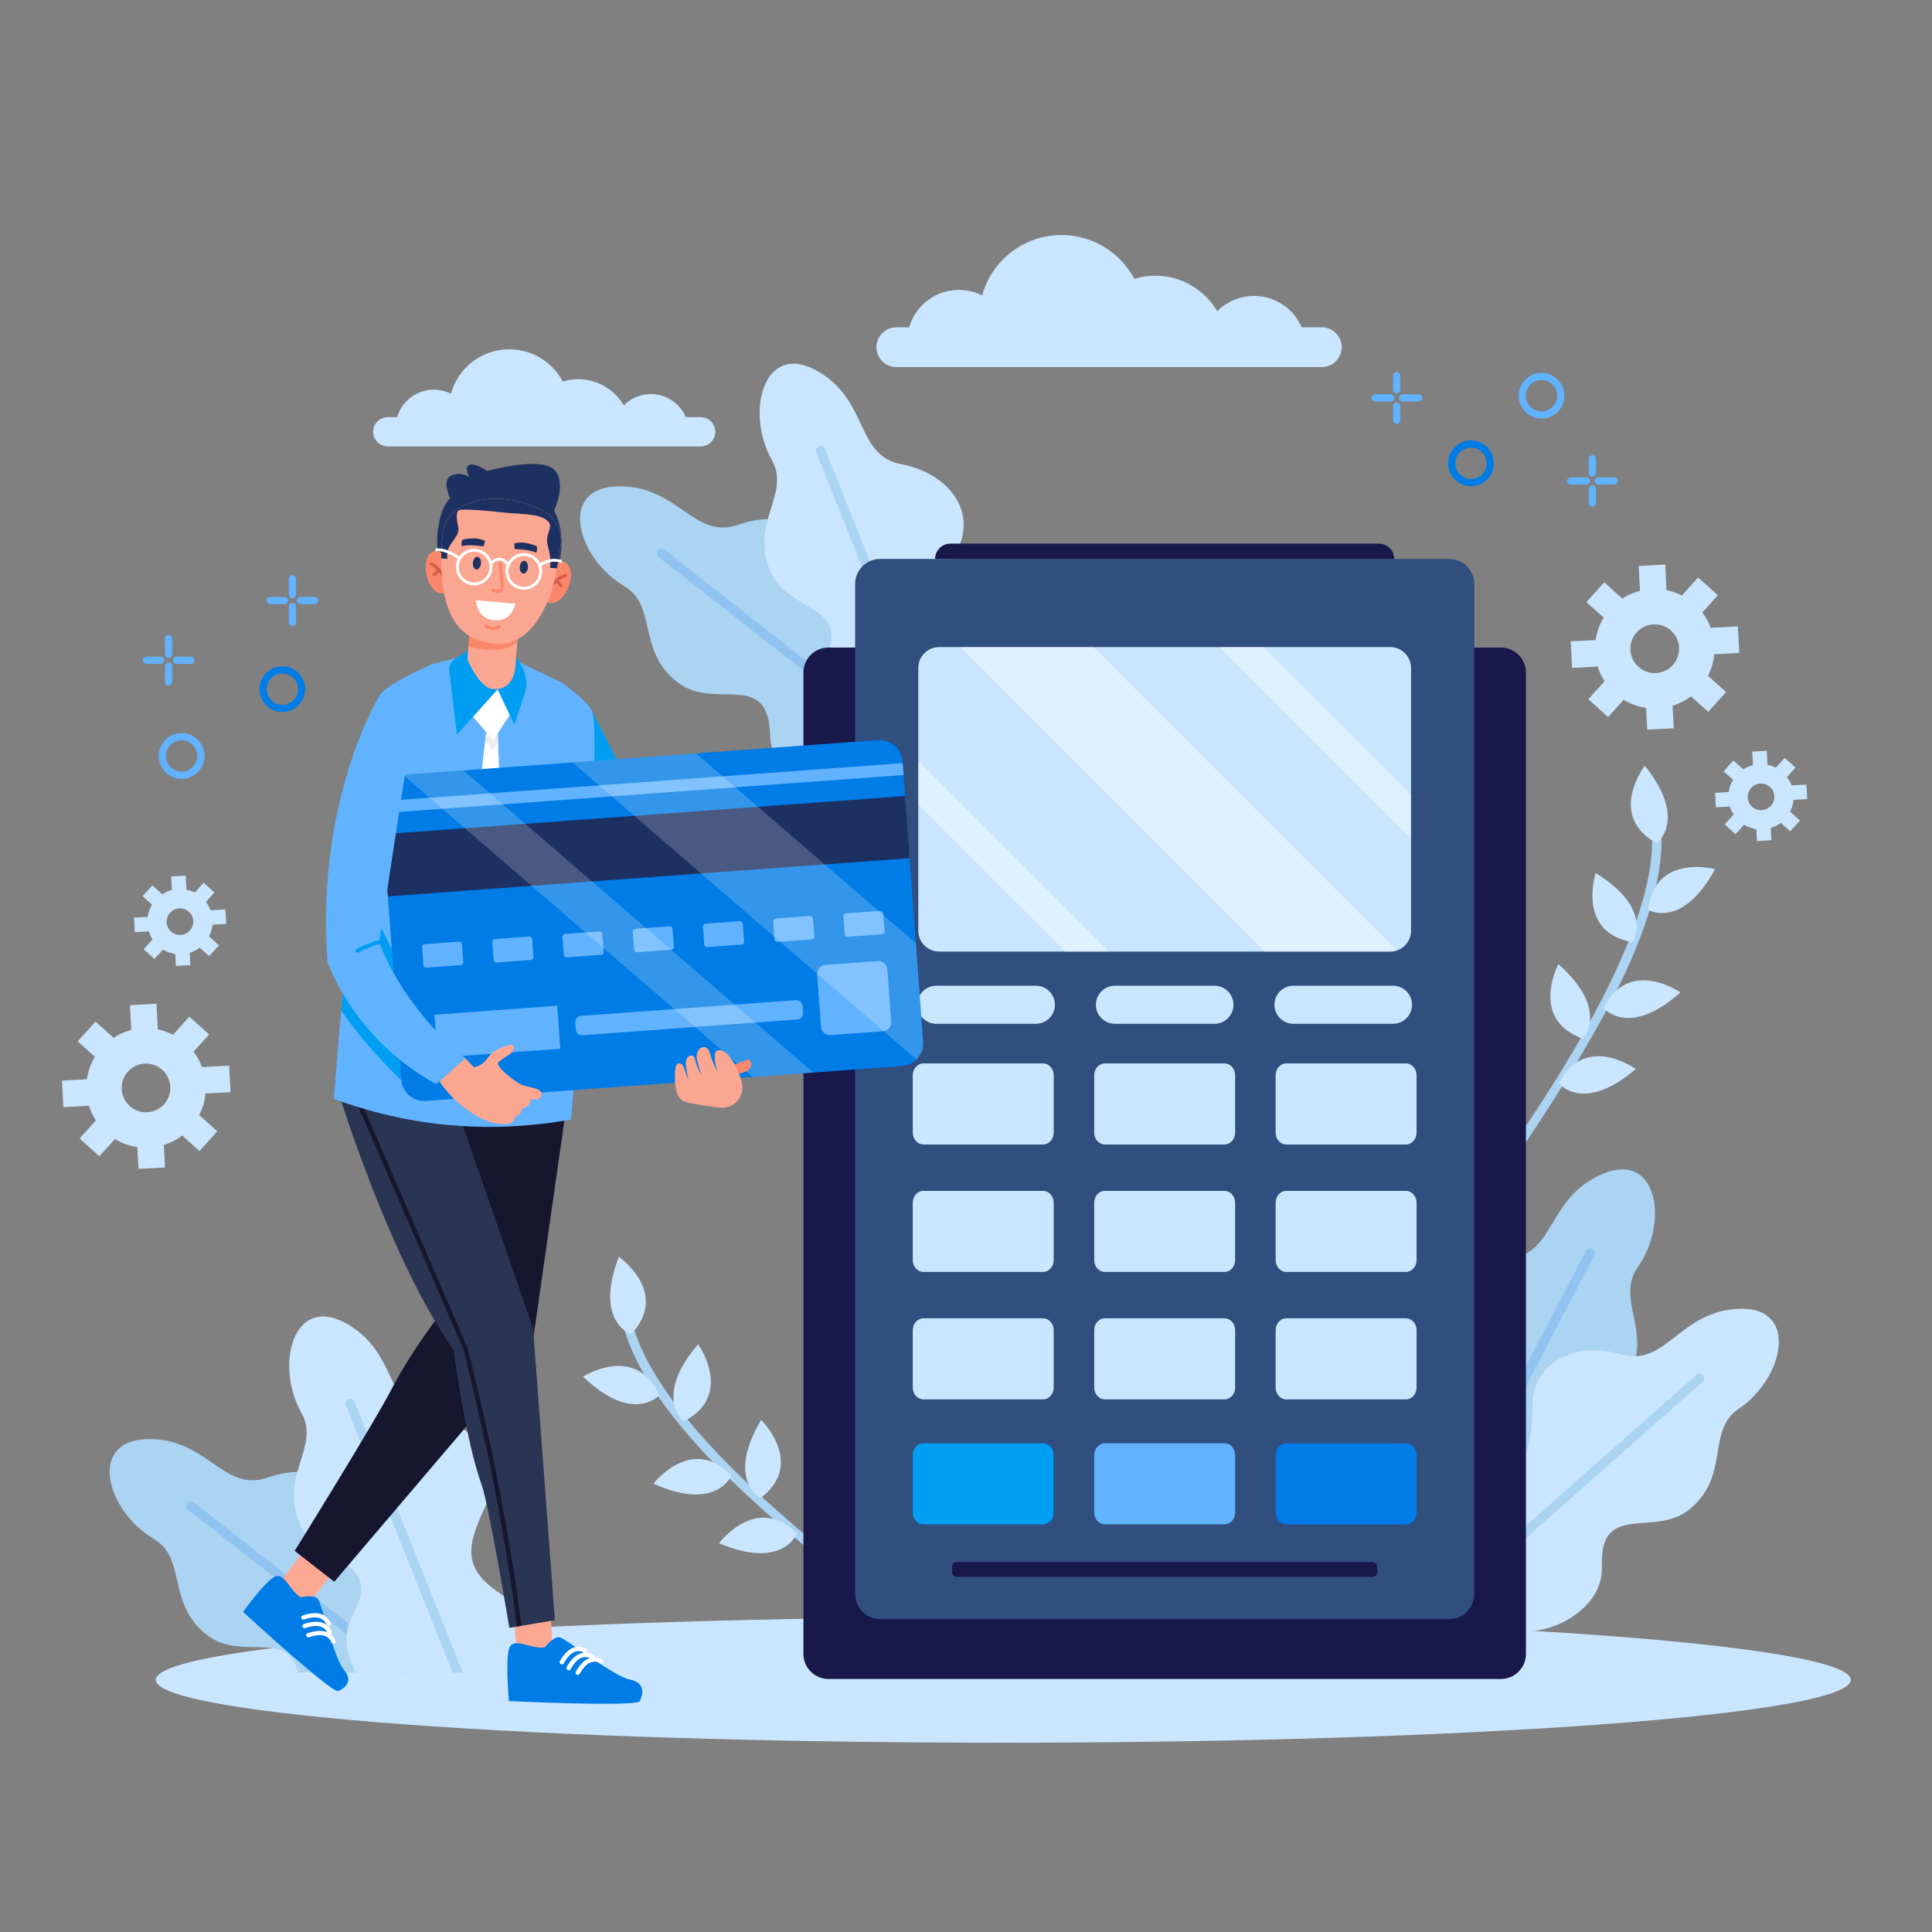 <?xml version="1.0" encoding="UTF-8" standalone="no"?>
<svg
   xmlns:dc="http://purl.org/dc/elements/1.1/"
   xmlns:cc="http://creativecommons.org/ns#"
   xmlns:rdf="http://www.w3.org/1999/02/22-rdf-syntax-ns#"
   xmlns:svg="http://www.w3.org/2000/svg"
   xmlns="http://www.w3.org/2000/svg"
   xmlns:sodipodi="http://sodipodi.sourceforge.net/DTD/sodipodi-0.dtd"
   xmlns:inkscape="http://www.inkscape.org/namespaces/inkscape"
   inkscape:version="1.0beta2 (unknown)"
   sodipodi:docname="credit-card-shopping-left.svg"
   viewBox="0 0 666.667 666.667"
   height="666.667"
   width="666.667"
   xml:space="preserve"
   id="svg2"
   version="1.1"><rect x="0" y="0" width="666.667" height="666.667" fill="#808080" stroke="none"/><defs
     id="defs6"><clipPath
       id="clipPath20"
       clipPathUnits="userSpaceOnUse"><path
         inkscape:connector-curvature="0"
         id="path18"
         d="M 0,500 H 500 V 0 H 0 Z" /></clipPath><clipPath
       id="clipPath260"
       clipPathUnits="userSpaceOnUse"><path
         inkscape:connector-curvature="0"
         id="path258"
         d="M 138.44,332.618 H 251.288 V 253.799 H 138.44 Z" /></clipPath><clipPath
       id="clipPath276"
       clipPathUnits="userSpaceOnUse"><path
         inkscape:connector-curvature="0"
         id="path274"
         d="m 134.729,332.618 h 49.478 v -49.474 h -49.478 z" /></clipPath><clipPath
       id="clipPath292"
       clipPathUnits="userSpaceOnUse"><path
         inkscape:connector-curvature="0"
         id="path290"
         d="m 212.905,303.18 h 49.381 v -49.381 h -49.381 z" /></clipPath><clipPath
       id="clipPath612"
       clipPathUnits="userSpaceOnUse"><path
         inkscape:connector-curvature="0"
         id="path610"
         d="m 261.031,305.103 h 90.781 v -79.237 h -90.781 z" /></clipPath><clipPath
       id="clipPath628"
       clipPathUnits="userSpaceOnUse"><path
         inkscape:connector-curvature="0"
         id="path626"
         d="M 289.47,300.698 H 395.692 V 221.335 H 289.47 Z" /></clipPath><clipPath
       id="clipPath664"
       clipPathUnits="userSpaceOnUse"><path
         inkscape:connector-curvature="0"
         id="path662"
         d="M 0,500 H 500 V 0 H 0 Z" /></clipPath></defs><sodipodi:namedview
     inkscape:current-layer="g10"
     inkscape:window-maximized="1"
     inkscape:window-y="0"
     inkscape:window-x="0"
     inkscape:cy="333.33332"
     inkscape:cx="30.842231"
     inkscape:zoom="0.42149999"
     showgrid="false"
     id="namedview4"
     inkscape:window-height="1090"
     inkscape:window-width="2048"
     inkscape:pageshadow="2"
     inkscape:pageopacity="0"
     guidetolerance="10"
     gridtolerance="10"
     objecttolerance="10"
     borderopacity="1"
     inkscape:document-rotation="0"
     bordercolor="#666666"
     pagecolor="#ffffff" /><g
     transform="matrix(1.333,0,0,-1.333,0,666.667)"
     inkscape:label="2919102"
     inkscape:groupmode="layer"
     id="g10"><g
       transform="matrix(-1,0,0,1,500,0)"
       id="g14"><g
         clip-path="url(#clipPath20)"
         id="g16"><g
           transform="translate(273.123,410.249)"
           id="g22"><path
             inkscape:connector-curvature="0"
             id="path24"
             style="fill:#cae6fe;fill-opacity:1;fill-rule:nonzero;stroke:none"
             d="m 0,0 c 0,-1.415 -0.576,-2.704 -1.516,-3.637 -0.926,-0.939 -2.216,-1.515 -3.63,-1.515 H -115.29 c -2.829,0 -5.146,2.318 -5.146,5.152 0,1.415 0.576,2.704 1.515,3.637 0.927,0.939 2.217,1.515 3.631,1.515 h 5.206 c 2.057,4.778 6.805,8.118 12.332,8.118 3.719,0 7.083,-1.515 9.52,-3.957 3.244,5.502 9.229,9.199 16.081,9.199 1.883,0 3.696,-0.285 5.408,-0.803 3.583,6.739 10.667,11.328 18.832,11.328 9.806,0 18.055,-6.621 20.544,-15.63 1.807,0.903 3.846,1.42 6.009,1.42 6.115,0 11.273,-4.083 12.895,-9.675 h 3.317 C -2.317,5.152 0,2.834 0,0" /></g><g
           transform="translate(403.406,388.347)"
           id="g26"><path
             inkscape:connector-curvature="0"
             id="path28"
             style="fill:#cae6fe;fill-opacity:1;fill-rule:nonzero;stroke:none"
             d="m 0,0 c 0,-1.04 -0.424,-1.988 -1.114,-2.675 -0.682,-0.69 -1.63,-1.114 -2.67,-1.114 h -81 c -2.081,0 -3.785,1.705 -3.785,3.789 0,1.041 0.423,1.989 1.114,2.675 0.682,0.69 1.63,1.115 2.671,1.115 h 3.828 c 1.512,3.513 5.004,5.969 9.068,5.969 2.736,0 5.209,-1.114 7.001,-2.91 2.387,4.047 6.787,6.765 11.826,6.765 1.386,0 2.719,-0.21 3.978,-0.59 2.635,4.955 7.845,8.33 13.85,8.33 7.211,0 13.277,-4.869 15.108,-11.495 1.328,0.665 2.827,1.045 4.418,1.045 4.497,0 8.291,-3.002 9.483,-7.114 h 2.44 C -1.704,3.79 0,2.085 0,0" /></g><g
           transform="translate(466.89,222.715)"
           id="g30"><path
             inkscape:connector-curvature="0"
             id="path32"
             style="fill:#cae6fe;fill-opacity:1;fill-rule:nonzero;stroke:none"
             d="m 0,0 c 2.329,-2.584 2.12,-6.58 -0.464,-8.909 -2.584,-2.329 -6.58,-2.12 -8.908,0.464 -2.329,2.584 -2.121,6.58 0.463,8.909 C -6.325,2.792 -2.329,2.584 0,0 m -7.749,10.936 c -1.362,-0.274 -2.69,-0.73 -3.956,-1.373 l -4.204,4.666 -5.113,-4.608 4.026,-4.467 C -17.932,3.93 -18.658,2.596 -19.179,1.195 l -7.024,0.365 -0.359,-6.872 6.48,-0.337 c 0.177,-1.926 0.711,-3.823 1.611,-5.591 l -4.667,-4.205 4.608,-5.114 4.467,4.026 c 1.455,-1.11 3.068,-1.922 4.758,-2.447 l -0.303,-5.829 6.873,-0.357 0.292,5.63 c 2.023,0.294 4,0.995 5.807,2.097 l 4.025,-4.467 5.112,4.607 -4.205,4.666 c 0.772,1.193 1.363,2.466 1.775,3.791 l 6.639,-0.346 0.358,6.874 -6.441,0.335 C 10.333,0.044 9.633,2.02 8.531,3.828 L 12.997,7.852 8.39,12.965 3.724,8.761 c -1.431,0.925 -2.979,1.606 -4.591,2.014 l 0.335,6.44 -6.873,0.358 z" /></g><g
           transform="translate(76.33,336.414)"
           id="g34"><path
             inkscape:connector-curvature="0"
             id="path36"
             style="fill:#cae6fe;fill-opacity:1;fill-rule:nonzero;stroke:none"
             d="m 0,0 c 2.329,-2.584 2.121,-6.58 -0.463,-8.909 -2.584,-2.329 -6.58,-2.12 -8.91,0.464 -2.328,2.584 -2.12,6.58 0.464,8.909 C -6.325,2.792 -2.329,2.584 0,0 m -7.749,10.936 c -1.362,-0.274 -2.69,-0.73 -3.956,-1.374 l -4.204,4.667 -5.113,-4.608 4.025,-4.466 c -0.934,-1.225 -1.662,-2.56 -2.182,-3.96 l -7.024,0.365 -0.358,-6.873 6.479,-0.336 c 0.177,-1.926 0.711,-3.822 1.611,-5.591 l -4.666,-4.205 4.607,-5.114 4.467,4.026 c 1.455,-1.11 3.067,-1.922 4.758,-2.447 l -0.303,-5.829 6.873,-0.357 0.292,5.63 c 2.023,0.294 4,0.995 5.807,2.097 l 4.025,-4.467 5.112,4.608 -4.205,4.666 c 0.772,1.192 1.364,2.465 1.776,3.791 l 6.637,-0.346 0.359,6.873 -6.441,0.335 C 10.333,0.044 9.632,2.02 8.531,3.828 L 12.997,7.852 8.39,12.965 3.724,8.761 c -1.432,0.925 -2.979,1.606 -4.591,2.015 l 0.335,6.439 -6.873,0.359 z" /></g><g
           transform="translate(455.973,263.845)"
           id="g38"><path
             inkscape:connector-curvature="0"
             id="path40"
             style="fill:#cae6fe;fill-opacity:1;fill-rule:nonzero;stroke:none"
             d="M 0,0 C 1.272,-1.412 1.159,-3.596 -0.253,-4.869 -1.666,-6.141 -3.85,-6.027 -5.122,-4.615 -6.395,-3.203 -6.281,-1.02 -4.869,0.253 -3.456,1.526 -1.272,1.412 0,0 M -4.235,5.976 C -4.979,5.827 -5.705,5.578 -6.396,5.226 l -2.298,2.55 -2.794,-2.518 2.2,-2.441 C -9.8,2.148 -10.197,1.418 -10.481,0.653 l -3.838,0.2 -0.197,-3.756 3.541,-0.184 c 0.097,-1.053 0.388,-2.089 0.88,-3.055 l -2.55,-2.299 2.518,-2.794 2.441,2.2 c 0.795,-0.607 1.677,-1.05 2.601,-1.338 l -0.166,-3.185 3.756,-0.195 0.16,3.077 c 1.106,0.16 2.186,0.543 3.174,1.145 l 2.199,-2.44 2.794,2.517 -2.299,2.551 c 0.423,0.651 0.746,1.347 0.971,2.071 l 3.628,-0.189 0.196,3.757 -3.52,0.182 C 5.646,0.024 5.265,1.104 4.662,2.092 L 7.103,4.292 4.585,7.085 2.035,4.788 C 1.253,5.293 0.407,5.666 -0.474,5.889 l 0.183,3.519 -3.756,0.196 z" /></g><g
           transform="translate(46.695,296.164)"
           id="g42"><path
             inkscape:connector-curvature="0"
             id="path44"
             style="fill:#cae6fe;fill-opacity:1;fill-rule:nonzero;stroke:none"
             d="M 0,0 C 1.272,-1.412 1.159,-3.596 -0.253,-4.869 -1.666,-6.142 -3.85,-6.028 -5.122,-4.616 -6.395,-3.204 -6.281,-1.02 -4.869,0.253 -3.457,1.526 -1.272,1.412 0,0 M -4.235,5.976 C -4.979,5.827 -5.706,5.578 -6.396,5.226 l -2.298,2.549 -2.794,-2.517 2.199,-2.441 c -0.51,-0.669 -0.908,-1.399 -1.192,-2.164 l -3.839,0.2 -0.196,-3.757 3.541,-0.183 c 0.097,-1.053 0.389,-2.089 0.881,-3.056 l -2.551,-2.298 2.518,-2.794 2.441,2.2 c 0.796,-0.607 1.677,-1.05 2.601,-1.338 l -0.166,-3.185 3.756,-0.195 0.16,3.077 c 1.106,0.16 2.186,0.543 3.173,1.145 l 2.2,-2.441 2.794,2.518 -2.298,2.55 c 0.422,0.652 0.745,1.348 0.97,2.072 l 3.628,-0.189 0.196,3.756 -3.52,0.183 C 5.647,0.024 5.264,1.104 4.662,2.092 L 7.103,4.291 4.585,7.085 2.035,4.788 C 1.253,5.293 0.407,5.666 -0.474,5.889 l 0.183,3.519 -3.756,0.196 z" /></g><g
           transform="translate(459.672,65.262)"
           id="g46"><path
             inkscape:connector-curvature="0"
             id="path48"
             style="fill:#cae6fe;fill-opacity:1;fill-rule:nonzero;stroke:none"
             d="m 0,0 c 0,-8.981 -98.221,-16.262 -219.382,-16.262 -121.161,0 -219.382,7.281 -219.382,16.262 0,8.981 98.221,16.262 219.382,16.262 C -98.221,16.262 0,8.981 0,0" /></g><g
           transform="translate(452.986,300.367)"
           id="g50"><path
             inkscape:connector-curvature="0"
             id="path52"
             style="fill:#61b3ff;fill-opacity:1;fill-rule:nonzero;stroke:none"
             d="M 0,0 C 2.24,0 4.062,1.823 4.062,4.063 4.062,6.303 2.24,8.125 0,8.125 -2.24,8.125 -4.062,6.303 -4.062,4.063 -4.062,1.823 -2.24,0 0,0 m 0,9.982 c 3.265,0 5.92,-2.655 5.92,-5.919 0,-3.264 -2.655,-5.92 -5.92,-5.92 -3.264,0 -5.92,2.656 -5.92,5.92 0,3.264 2.656,5.919 5.92,5.919" /></g><g
           transform="translate(426.909,317.653)"
           id="g54"><path
             inkscape:connector-curvature="0"
             id="path56"
             style="fill:#007ce6;fill-opacity:1;fill-rule:nonzero;stroke:none"
             d="M 0,0 C 2.24,0 4.062,1.822 4.062,4.063 4.062,6.303 2.24,8.125 0,8.125 -2.24,8.125 -4.062,6.303 -4.062,4.063 -4.062,1.822 -2.24,0 0,0 m 0,9.982 c 3.264,0 5.919,-2.655 5.919,-5.919 0,-3.265 -2.655,-5.92 -5.919,-5.92 -3.265,0 -5.92,2.655 -5.92,5.92 0,3.264 2.655,5.919 5.92,5.919" /></g><g
           transform="translate(424.295,344.055)"
           id="g58"><path
             inkscape:connector-curvature="0"
             id="path60"
             style="fill:#61b3ff;fill-opacity:1;fill-rule:nonzero;stroke:none"
             d="m 0,0 c 0.513,0 0.929,-0.416 0.929,-0.929 v -4.095 c 0,-0.513 -0.416,-0.928 -0.929,-0.928 -0.513,0 -0.929,0.415 -0.929,0.928 v 4.095 C -0.929,-0.416 -0.513,0 0,0" /></g><g
           transform="translate(424.295,351.221)"
           id="g62"><path
             inkscape:connector-curvature="0"
             id="path64"
             style="fill:#61b3ff;fill-opacity:1;fill-rule:nonzero;stroke:none"
             d="m 0,0 c 0.513,0 0.929,-0.416 0.929,-0.929 v -4.094 c 0,-0.514 -0.416,-0.929 -0.929,-0.929 -0.513,0 -0.929,0.415 -0.929,0.929 v 4.094 C -0.929,-0.416 -0.513,0 0,0" /></g><g
           transform="translate(418.547,345.591)"
           id="g66"><path
             inkscape:connector-curvature="0"
             id="path68"
             style="fill:#61b3ff;fill-opacity:1;fill-rule:nonzero;stroke:none"
             d="m 0,0 h 3.679 c 0.512,0 0.928,-0.416 0.928,-0.929 0,-0.513 -0.416,-0.928 -0.928,-0.928 H 0 c -0.513,0 -0.929,0.415 -0.929,0.928 C -0.929,-0.416 -0.513,0 0,0" /></g><g
           transform="translate(426.364,345.591)"
           id="g70"><path
             inkscape:connector-curvature="0"
             id="path72"
             style="fill:#61b3ff;fill-opacity:1;fill-rule:nonzero;stroke:none"
             d="m 0,0 h 3.679 c 0.512,0 0.928,-0.416 0.928,-0.929 0,-0.513 -0.416,-0.928 -0.928,-0.928 H 0 c -0.513,0 -0.929,0.415 -0.929,0.928 C -0.929,-0.416 -0.513,0 0,0" /></g><g
           transform="translate(456.362,328.597)"
           id="g74"><path
             inkscape:connector-curvature="0"
             id="path76"
             style="fill:#61b3ff;fill-opacity:1;fill-rule:nonzero;stroke:none"
             d="m 0,0 c 0.513,0 0.929,-0.416 0.929,-0.928 v -4.095 c 0,-0.514 -0.416,-0.929 -0.929,-0.929 -0.514,0 -0.929,0.415 -0.929,0.929 v 4.095 C -0.929,-0.416 -0.514,0 0,0" /></g><g
           transform="translate(456.362,335.763)"
           id="g78"><path
             inkscape:connector-curvature="0"
             id="path80"
             style="fill:#61b3ff;fill-opacity:1;fill-rule:nonzero;stroke:none"
             d="m 0,0 c 0.513,0 0.929,-0.416 0.929,-0.929 v -4.094 c 0,-0.514 -0.416,-0.929 -0.929,-0.929 -0.514,0 -0.929,0.415 -0.929,0.929 v 4.094 C -0.929,-0.416 -0.514,0 0,0" /></g><g
           transform="translate(450.614,330.132)"
           id="g82"><path
             inkscape:connector-curvature="0"
             id="path84"
             style="fill:#61b3ff;fill-opacity:1;fill-rule:nonzero;stroke:none"
             d="m 0,0 h 3.679 c 0.512,0 0.927,-0.416 0.927,-0.928 0,-0.513 -0.415,-0.929 -0.927,-0.929 H 0 c -0.513,0 -0.929,0.416 -0.929,0.929 C -0.929,-0.416 -0.513,0 0,0" /></g><g
           transform="translate(458.432,330.132)"
           id="g86"><path
             inkscape:connector-curvature="0"
             id="path88"
             style="fill:#61b3ff;fill-opacity:1;fill-rule:nonzero;stroke:none"
             d="m 0,0 h 3.679 c 0.512,0 0.927,-0.416 0.927,-0.928 0,-0.513 -0.415,-0.929 -0.927,-0.929 H 0 c -0.513,0 -0.929,0.416 -0.929,0.929 C -0.929,-0.416 -0.513,0 0,0" /></g><g
           transform="translate(100.952,393.626)"
           id="g90"><path
             inkscape:connector-curvature="0"
             id="path92"
             style="fill:#61b3ff;fill-opacity:1;fill-rule:nonzero;stroke:none"
             d="M 0,0 C 2.24,0 4.062,1.822 4.062,4.062 4.062,6.302 2.24,8.125 0,8.125 -2.24,8.125 -4.063,6.302 -4.063,4.062 -4.063,1.822 -2.24,0 0,0 m 0,-1.857 c -3.264,0 -5.92,2.655 -5.92,5.919 0,3.264 2.656,5.92 5.92,5.92 3.264,0 5.919,-2.656 5.919,-5.92 C 5.919,0.798 3.264,-1.857 0,-1.857" /></g><g
           transform="translate(119.216,376.123)"
           id="g94"><path
             inkscape:connector-curvature="0"
             id="path96"
             style="fill:#007ce6;fill-opacity:1;fill-rule:nonzero;stroke:none"
             d="M 0,0 C 2.24,0 4.062,1.823 4.062,4.062 4.062,6.303 2.24,8.125 0,8.125 -2.24,8.125 -4.062,6.303 -4.062,4.062 -4.062,1.823 -2.24,0 0,0 m 0,-1.857 c -3.264,0 -5.92,2.656 -5.92,5.919 0,3.265 2.656,5.92 5.92,5.92 3.264,0 5.92,-2.655 5.92,-5.92 C 5.92,0.799 3.264,-1.857 0,-1.857" /></g><g
           transform="translate(137.833,397.129)"
           id="g98"><path
             inkscape:connector-curvature="0"
             id="path100"
             style="fill:#61b3ff;fill-opacity:1;fill-rule:nonzero;stroke:none"
             d="m 0,0 c 0,0.513 -0.416,0.929 -0.928,0.929 h -4.095 c -0.513,0 -0.929,-0.416 -0.929,-0.929 0,-0.513 0.416,-0.928 0.929,-0.928 h 4.095 C -0.416,-0.928 0,-0.513 0,0" /></g><g
           transform="translate(144.999,397.129)"
           id="g102"><path
             inkscape:connector-curvature="0"
             id="path104"
             style="fill:#61b3ff;fill-opacity:1;fill-rule:nonzero;stroke:none"
             d="m 0,0 c 0,0.513 -0.416,0.929 -0.929,0.929 h -4.094 c -0.514,0 -0.929,-0.416 -0.929,-0.929 0,-0.513 0.415,-0.928 0.929,-0.928 h 4.094 C -0.416,-0.928 0,-0.513 0,0" /></g><g
           transform="translate(139.368,391.381)"
           id="g106"><path
             inkscape:connector-curvature="0"
             id="path108"
             style="fill:#61b3ff;fill-opacity:1;fill-rule:nonzero;stroke:none"
             d="m 0,0 v 3.679 c 0,0.512 -0.416,0.928 -0.928,0.928 -0.513,0 -0.929,-0.416 -0.929,-0.928 V 0 c 0,-0.513 0.416,-0.928 0.929,-0.928 C -0.416,-0.928 0,-0.513 0,0" /></g><g
           transform="translate(139.368,399.199)"
           id="g110"><path
             inkscape:connector-curvature="0"
             id="path112"
             style="fill:#61b3ff;fill-opacity:1;fill-rule:nonzero;stroke:none"
             d="m 0,0 v 3.678 c 0,0.513 -0.416,0.929 -0.928,0.929 -0.513,0 -0.929,-0.416 -0.929,-0.929 V 0 c 0,-0.513 0.416,-0.929 0.929,-0.929 C -0.416,-0.929 0,-0.513 0,0" /></g><g
           transform="translate(87.169,375.618)"
           id="g114"><path
             inkscape:connector-curvature="0"
             id="path116"
             style="fill:#61b3ff;fill-opacity:1;fill-rule:nonzero;stroke:none"
             d="m 0,0 c 0,0.513 -0.416,0.929 -0.929,0.929 h -4.094 c -0.514,0 -0.929,-0.416 -0.929,-0.929 0,-0.513 0.415,-0.929 0.929,-0.929 h 4.094 C -0.416,-0.929 0,-0.513 0,0" /></g><g
           transform="translate(94.336,375.618)"
           id="g118"><path
             inkscape:connector-curvature="0"
             id="path120"
             style="fill:#61b3ff;fill-opacity:1;fill-rule:nonzero;stroke:none"
             d="m 0,0 c 0,0.513 -0.416,0.929 -0.929,0.929 h -4.094 c -0.514,0 -0.929,-0.416 -0.929,-0.929 0,-0.513 0.415,-0.929 0.929,-0.929 h 4.094 C -0.416,-0.929 0,-0.513 0,0" /></g><g
           transform="translate(88.705,369.87)"
           id="g122"><path
             inkscape:connector-curvature="0"
             id="path124"
             style="fill:#61b3ff;fill-opacity:1;fill-rule:nonzero;stroke:none"
             d="m 0,0 v 3.679 c 0,0.512 -0.416,0.928 -0.929,0.928 -0.512,0 -0.928,-0.416 -0.928,-0.928 V 0 c 0,-0.513 0.416,-0.928 0.928,-0.928 C -0.416,-0.928 0,-0.513 0,0" /></g><g
           transform="translate(88.705,377.688)"
           id="g126"><path
             inkscape:connector-curvature="0"
             id="path128"
             style="fill:#61b3ff;fill-opacity:1;fill-rule:nonzero;stroke:none"
             d="m 0,0 v 3.679 c 0,0.512 -0.416,0.928 -0.929,0.928 -0.512,0 -0.928,-0.416 -0.928,-0.928 V 0 c 0,-0.513 0.416,-0.929 0.928,-0.929 C -0.416,-0.929 0,-0.513 0,0" /></g><g
           transform="translate(274.967,86.422)"
           id="g130"><path
             inkscape:connector-curvature="0"
             id="path132"
             style="fill:#abd3f2;fill-opacity:1;fill-rule:nonzero;stroke:none"
             d="M 0,0 C 16.88,13.064 33.742,27.709 43.768,38.722 56.864,53.108 63.83,65.549 64.469,75.698 64.511,76.371 64,76.95 63.327,76.993 62.653,77.035 62.074,76.524 62.032,75.852 60.915,58.11 38.577,32.271 -2.601,1.062 Z" /></g><g
           transform="translate(329.341,138.941)"
           id="g134"><path
             inkscape:connector-curvature="0"
             id="path136"
             style="fill:#cae6fe;fill-opacity:1;fill-rule:nonzero;stroke:none"
             d="M 0,0 C 0,0 6.783,-7.622 19.718,4.828 19.718,4.828 6.025,13.55 0,0" /></g><g
           transform="translate(323.004,132.178)"
           id="g138"><path
             inkscape:connector-curvature="0"
             id="path140"
             style="fill:#cae6fe;fill-opacity:1;fill-rule:nonzero;stroke:none"
             d="M 0,0 C 0,0 7.988,6.349 -3.723,19.956 -3.723,19.956 -13.193,6.771 0,0" /></g><g
           transform="translate(336.649,154.713)"
           id="g142"><path
             inkscape:connector-curvature="0"
             id="path144"
             style="fill:#cae6fe;fill-opacity:1;fill-rule:nonzero;stroke:none"
             d="M 0,0 C 0,0 9.646,3.322 3.143,20.055 3.143,20.055 -10.182,10.781 0,0" /></g><g
           transform="translate(310.677,118.178)"
           id="g146"><path
             inkscape:connector-curvature="0"
             id="path148"
             style="fill:#cae6fe;fill-opacity:1;fill-rule:nonzero;stroke:none"
             d="M 0,0 C 0,0 3.805,-9.467 20.188,-2.126 20.188,-2.126 10.254,10.713 0,0" /></g><g
           transform="translate(303.178,112.265)"
           id="g150"><path
             inkscape:connector-curvature="0"
             id="path152"
             style="fill:#cae6fe;fill-opacity:1;fill-rule:nonzero;stroke:none"
             d="M 0,0 C 0,0 8.966,4.872 -0.216,20.3 -0.216,20.3 -11.824,8.95 0,0" /></g><g
           transform="translate(293.716,103.149)"
           id="g154"><path
             inkscape:connector-curvature="0"
             id="path156"
             style="fill:#cae6fe;fill-opacity:1;fill-rule:nonzero;stroke:none"
             d="m 0,0 c 0,0 3.625,-9.538 20.145,-2.509 0,0 -9.69,13.026 -20.145,2.509" /></g><g
           transform="translate(109.325,198.099)"
           id="g158"><path
             inkscape:connector-curvature="0"
             id="path160"
             style="fill:#abd3f2;fill-opacity:1;fill-rule:nonzero;stroke:none"
             d="m 0,0 c -12.144,17.554 -23.793,36.608 -30.022,50.136 -8.139,17.671 -11.02,31.635 -8.562,41.502 0.163,0.654 0.825,1.053 1.48,0.89 0.654,-0.163 1.052,-0.825 0.889,-1.48 C -40.51,73.798 -27.023,42.418 2.8,0.226 Z" /></g><g
           transform="translate(73.36,264.592)"
           id="g162"><path
             inkscape:connector-curvature="0"
             id="path164"
             style="fill:#cae6fe;fill-opacity:1;fill-rule:nonzero;stroke:none"
             d="M 0,0 C 0,0 -8.769,-5.216 -17.337,10.56 -17.337,10.56 -1.65,14.737 0,0" /></g><g
           transform="translate(77.357,256.23)"
           id="g166"><path
             inkscape:connector-curvature="0"
             id="path168"
             style="fill:#cae6fe;fill-opacity:1;fill-rule:nonzero;stroke:none"
             d="M 0,0 C 0,0 -5.696,8.465 9.578,17.898 9.578,17.898 14.623,2.468 0,0" /></g><g
           transform="translate(71.159,281.834)"
           id="g170"><path
             inkscape:connector-curvature="0"
             id="path172"
             style="fill:#cae6fe;fill-opacity:1;fill-rule:nonzero;stroke:none"
             d="M 0,0 C 0,0 -8.192,6.082 3.063,20.068 3.063,20.068 12.963,7.202 0,0" /></g><g
           transform="translate(84.879,239.16)"
           id="g174"><path
             inkscape:connector-curvature="0"
             id="path176"
             style="fill:#cae6fe;fill-opacity:1;fill-rule:nonzero;stroke:none"
             d="m 0,0 c 0,0 -6.488,-7.876 -19.888,4.072 0,0 13.35,9.238 19.888,-4.072" /></g><g
           transform="translate(90.241,231.258)"
           id="g178"><path
             inkscape:connector-curvature="0"
             id="path180"
             style="fill:#cae6fe;fill-opacity:1;fill-rule:nonzero;stroke:none"
             d="M 0,0 C 0,0 -7.074,7.353 6.339,19.285 6.339,19.285 13.976,4.959 0,0" /></g><g
           transform="translate(96.507,219.709)"
           id="g182"><path
             inkscape:connector-curvature="0"
             id="path184"
             style="fill:#cae6fe;fill-opacity:1;fill-rule:nonzero;stroke:none"
             d="m 0,0 c 0,0 -6.337,-7.997 -19.961,3.694 0,0 13.172,9.49 19.961,-3.694" /></g><g
           transform="translate(340.1,374.237)"
           id="g186"><path
             inkscape:connector-curvature="0"
             id="path188"
             style="fill:#abd3f2;fill-opacity:1;fill-rule:nonzero;stroke:none"
             d="m 0,0 c -15.581,0.358 -19.72,-13.983 -31.163,-9.957 -11.442,4.025 -22.544,-0.399 -23.646,-11.049 -1.1,-10.653 -1.315,-18.554 -14.263,-19.398 -12.947,-0.842 -23.365,-13.491 -16.153,-22.154 1.794,-2.159 3.741,-4.491 5.652,-6.775 0.522,-0.624 1.042,-1.246 1.553,-1.858 0.119,-0.142 0.236,-0.286 0.355,-0.425 7.686,-9.19 21.12,-11.309 31.062,-4.625 4.026,2.706 7.031,6.527 7.168,11.914 0.442,16.869 14.146,6.317 23.664,13.381 10.964,8.134 5.341,19.962 14.114,25.129 C 10.543,-18.627 15.581,-0.359 0,0" /></g><g
           transform="translate(328.023,357.838)"
           id="g190"><path
             inkscape:connector-curvature="0"
             id="path192"
             style="fill:#90c3ef;fill-opacity:1;fill-rule:nonzero;stroke:none"
             d="m 0,0 -67.497,-52.935 c 0.522,-0.623 1.042,-1.246 1.554,-1.857 L 1.493,-1.906 c 0.526,0.412 0.619,1.174 0.206,1.699 C 1.287,0.32 0.525,0.413 0,0" /></g><g
           transform="translate(288.673,404.221)"
           id="g194"><path
             inkscape:connector-curvature="0"
             id="path196"
             style="fill:#cae6fe;fill-opacity:1;fill-rule:nonzero;stroke:none"
             d="m 0,0 c -13.654,-7.513 -10.032,-21.994 -21.951,-24.258 -11.916,-2.264 -19.295,-11.664 -14.901,-21.428 4.398,-9.765 8.179,-16.705 -2.595,-23.937 -10.774,-7.229 -13.432,-23.398 -2.845,-27.269 2.635,-0.966 5.489,-2.006 8.289,-3.022 0.765,-0.277 1.527,-0.554 2.277,-0.827 0.173,-0.064 0.347,-0.128 0.52,-0.189 11.262,-4.088 23.943,0.825 29.185,11.597 2.123,4.361 2.802,9.174 0.217,13.903 -8.089,14.809 9.062,12.565 13.745,23.452 5.399,12.54 -5.403,19.946 -0.411,28.82 C 18.471,-10.814 13.655,7.513 0,0" /></g><g
           transform="translate(286.463,383.976)"
           id="g198"><path
             inkscape:connector-curvature="0"
             id="path200"
             style="fill:#abd3f2;fill-opacity:1;fill-rule:nonzero;stroke:none"
             d="m 0,0 -31.793,-79.669 c 0.765,-0.277 1.527,-0.554 2.277,-0.827 L 2.248,-0.898 C 2.496,-0.278 2.194,0.427 1.573,0.675 0.953,0.923 0.248,0.621 0,0" /></g><g
           transform="translate(85.194,196.231)"
           id="g202"><path
             inkscape:connector-curvature="0"
             id="path204"
             style="fill:#abd3f2;fill-opacity:1;fill-rule:nonzero;stroke:none"
             d="m 0,0 c 14.343,-6.097 12.202,-20.868 24.288,-21.919 12.084,-1.049 20.374,-9.657 16.987,-19.813 -3.389,-10.16 -6.45,-17.447 4.998,-23.553 11.449,-6.105 15.726,-21.924 5.583,-26.844 -2.523,-1.226 -5.258,-2.549 -7.941,-3.843 -0.733,-0.352 -1.463,-0.705 -2.182,-1.051 -0.167,-0.081 -0.333,-0.164 -0.499,-0.242 -10.791,-5.204 -23.903,-1.595 -30.206,8.592 -2.551,4.125 -3.714,8.845 -1.619,13.81 6.552,15.55 -10.284,11.587 -16.043,21.946 -6.636,11.931 3.363,20.389 -2.499,28.713 C -17.284,-12.624 -14.343,6.097 0,0" /></g><g
           transform="translate(89.436,176.314)"
           id="g206"><path
             inkscape:connector-curvature="0"
             id="path208"
             style="fill:#90c3ef;fill-opacity:1;fill-rule:nonzero;stroke:none"
             d="m 0,0 39.672,-76.054 c -0.733,-0.352 -1.463,-0.705 -2.182,-1.051 L -2.146,-1.122 c -0.31,0.593 -0.081,1.325 0.512,1.635 C -1.041,0.821 -0.309,0.592 0,0" /></g><g
           transform="translate(49.771,161.319)"
           id="g210"><path
             inkscape:connector-curvature="0"
             id="path212"
             style="fill:#cae6fe;fill-opacity:1;fill-rule:nonzero;stroke:none"
             d="m 0,0 c 15.575,-0.563 18.858,-15.125 30.52,-11.784 11.66,3.342 22.48,-1.733 22.95,-12.429 0.468,-10.699 0.214,-18.599 13.09,-20.208 12.874,-1.607 22.525,-14.85 14.813,-23.072 -1.918,-2.048 -3.999,-4.261 -6.042,-6.428 -0.559,-0.592 -1.115,-1.183 -1.662,-1.763 -0.126,-0.135 -0.252,-0.271 -0.379,-0.404 -8.217,-8.718 -21.752,-10.038 -31.282,-2.777 -3.858,2.939 -6.631,6.931 -6.45,12.317 0.559,16.865 -13.747,7.143 -22.829,14.758 C 2.264,-43.021 8.578,-31.547 0.126,-25.869 -11.627,-17.97 -15.575,0.564 0,0" /></g><g
           transform="translate(60.856,144.235)"
           id="g214"><path
             inkscape:connector-curvature="0"
             id="path216"
             style="fill:#abd3f2;fill-opacity:1;fill-rule:nonzero;stroke:none"
             d="M 0,0 64.246,-56.837 C 63.687,-57.429 63.131,-58.02 62.584,-58.6 L -1.603,-1.814 c -0.501,0.443 -0.549,1.209 -0.106,1.709 C -1.266,0.396 -0.5,0.443 0,0" /></g><g
           transform="translate(422.872,67.189)"
           id="g218"><path
             inkscape:connector-curvature="0"
             id="path220"
             style="fill:#abd3f2;fill-opacity:1;fill-rule:nonzero;stroke:none"
             d="m 0,0 c 2.446,11.188 14.572,3.033 23.232,9.461 10.965,8.134 5.342,19.962 14.115,25.13 12.2,7.189 17.239,25.458 1.657,25.816 C 23.423,60.766 19.284,46.424 7.84,50.45 -3.602,54.476 -14.703,50.051 -15.805,39.401 -16.905,28.748 -17.12,20.848 -30.067,20.004 -41.978,19.229 -51.746,8.464 -47.621,0 Z" /></g><g
           transform="translate(397.607,67.189)"
           id="g222"><path
             inkscape:connector-curvature="0"
             id="path224"
             style="fill:#90c3ef;fill-opacity:1;fill-rule:nonzero;stroke:none"
             d="m 0,0 53.686,42.103 c 0.525,0.413 0.619,1.173 0.206,1.7 -0.413,0.525 -1.174,0.619 -1.7,0.206 L -3.923,0 Z" /></g><g
           transform="translate(407.878,67.189)"
           id="g226"><path
             inkscape:connector-curvature="0"
             id="path228"
             style="fill:#cae6fe;fill-opacity:1;fill-rule:nonzero;stroke:none"
             d="M 0,0 C 0.191,0.347 0.376,0.699 0.551,1.059 2.673,5.42 3.353,10.233 0.768,14.962 -7.321,29.771 9.829,27.526 14.513,38.414 19.911,50.954 9.109,58.359 14.101,67.233 21.042,79.577 16.227,97.905 2.572,90.392 -11.083,82.879 -7.461,68.397 -19.38,66.134 -31.296,63.87 -38.675,54.469 -34.28,44.706 -29.883,34.94 -26.102,28 -36.875,20.77 -44.314,15.777 -47.882,6.525 -45.894,0 Z" /></g><g
           transform="translate(382.853,67.189)"
           id="g230"><path
             inkscape:connector-curvature="0"
             id="path232"
             style="fill:#abd3f2;fill-opacity:1;fill-rule:nonzero;stroke:none"
             d="m 0,0 27.634,69.248 c 0.248,0.621 -0.054,1.326 -0.675,1.573 -0.62,0.248 -1.325,-0.053 -1.573,-0.675 L -2.607,0 Z" /></g><g
           transform="translate(285.539,65.495)"
           id="g234"><path
             inkscape:connector-curvature="0"
             id="path236"
             style="fill:#18184b;fill-opacity:1;fill-rule:nonzero;stroke:none"
             d="m 0,0 h -174.063 c -3.582,0 -6.485,2.903 -6.485,6.484 v 254.034 c 0,3.581 2.903,6.484 6.485,6.484 H 0 c 3.581,0 6.484,-2.903 6.484,-6.484 V 6.484 C 6.484,2.903 3.581,0 0,0" /></g><g
           transform="translate(272.157,80.977)"
           id="g238"><path
             inkscape:connector-curvature="0"
             id="path240"
             style="fill:#304e7e;fill-opacity:1;fill-rule:nonzero;stroke:none"
             d="m 0,0 h -147.3 c -3.581,0 -6.485,2.902 -6.485,6.484 v 261.494 c 0,3.581 2.904,6.484 6.485,6.484 H 0 c 3.581,0 6.484,-2.903 6.484,-6.484 V 6.483 C 6.484,2.902 3.581,0 0,0" /></g><g
           transform="translate(139.075,355.439)"
           id="g242"><path
             inkscape:connector-curvature="0"
             id="path244"
             style="fill:#18184b;fill-opacity:1;fill-rule:nonzero;stroke:none"
             d="m 0,0 v 0 h 118.866 c 0,2.183 -1.77,3.952 -3.952,3.952 H 3.951 C 1.769,3.952 0,2.183 0,0" /></g><g
           transform="translate(252.314,91.936)"
           id="g246"><path
             inkscape:connector-curvature="0"
             id="path248"
             style="fill:#18184b;fill-opacity:1;fill-rule:nonzero;stroke:none"
             d="m 0,0 h -107.612 c -0.673,0 -1.219,0.545 -1.219,1.219 v 1.41 c 0,0.674 0.546,1.22 1.219,1.22 H 0 c 0.673,0 1.219,-0.546 1.219,-1.22 V 1.219 C 1.219,0.545 0.673,0 0,0" /></g><g
           transform="translate(262.286,327.224)"
           id="g250"><path
             inkscape:connector-curvature="0"
             id="path252"
             style="fill:#cae6fe;fill-opacity:1;fill-rule:nonzero;stroke:none"
             d="m 0,0 v -68.026 c 0,-2.982 -2.417,-5.398 -5.398,-5.398 h -116.761 c -0.591,0 -1.156,0.092 -1.688,0.267 -2.156,0.71 -3.71,2.74 -3.71,5.131 V 0 c 0,2.978 2.417,5.395 5.398,5.395 H -5.398 C -2.417,5.395 0,2.978 0,0" /></g><g
           id="g254"><g
             id="g256" /><g
             id="g268"><g
               id="g266"
               opacity="0.4"
               clip-path="url(#clipPath260)"><g
                 id="g264"
                 transform="translate(251.288,332.618)"><path
                   inkscape:connector-curvature="0"
                   id="path262"
                   style="fill:#ffffff;fill-opacity:1;fill-rule:nonzero;stroke:none"
                   d="m 0,0 -78.815,-78.819 h -32.346 c -0.59,0 -1.156,0.093 -1.688,0.268 L -34.301,0 Z" /></g></g></g></g><g
           id="g270"><g
             id="g272" /><g
             id="g284"><g
               id="g282"
               opacity="0.4"
               clip-path="url(#clipPath276)"><g
                 id="g280"
                 transform="translate(184.207,332.618)"><path
                   inkscape:connector-curvature="0"
                   id="path278"
                   style="fill:#ffffff;fill-opacity:1;fill-rule:nonzero;stroke:none"
                   d="M 0,0 -49.478,-49.474 V -38.19 L -11.287,0 Z" /></g></g></g></g><g
           id="g286"><g
             id="g288" /><g
             id="g300"><g
               id="g298"
               opacity="0.4"
               clip-path="url(#clipPath292)"><g
                 id="g296"
                 transform="translate(262.286,303.18)"><path
                   inkscape:connector-curvature="0"
                   id="path294"
                   style="fill:#ffffff;fill-opacity:1;fill-rule:nonzero;stroke:none"
                   d="M 0,0 V -11.284 L -38.097,-49.38 h -11.284 z" /></g></g></g></g><g
           transform="translate(165.161,235.1)"
           id="g302"><path
             inkscape:connector-curvature="0"
             id="path304"
             style="fill:#cae6fe;fill-opacity:1;fill-rule:nonzero;stroke:none"
             d="m 0,0 h -25.757 c -2.722,0 -4.929,2.207 -4.929,4.929 0,2.722 2.207,4.928 4.929,4.928 H 0 C 2.722,9.857 4.929,7.651 4.929,4.929 4.929,2.207 2.722,0 0,0" /></g><g
           transform="translate(211.386,235.1)"
           id="g306"><path
             inkscape:connector-curvature="0"
             id="path308"
             style="fill:#cae6fe;fill-opacity:1;fill-rule:nonzero;stroke:none"
             d="m 0,0 h -25.757 c -2.722,0 -4.929,2.207 -4.929,4.929 0,2.722 2.207,4.928 4.929,4.928 H 0 C 2.722,9.857 4.929,7.651 4.929,4.929 4.929,2.207 2.722,0 0,0" /></g><g
           transform="translate(257.61,235.1)"
           id="g310"><path
             inkscape:connector-curvature="0"
             id="path312"
             style="fill:#cae6fe;fill-opacity:1;fill-rule:nonzero;stroke:none"
             d="m 0,0 h -25.756 c -2.723,0 -4.93,2.207 -4.93,4.929 0,2.722 2.207,4.928 4.93,4.928 H 0 C 2.723,9.857 4.93,7.651 4.93,4.929 4.93,2.207 2.723,0 0,0" /></g><g
           transform="translate(167.016,203.856)"
           id="g314"><path
             inkscape:connector-curvature="0"
             id="path316"
             style="fill:#cae6fe;fill-opacity:1;fill-rule:nonzero;stroke:none"
             d="m 0,0 h -30.954 c -1.526,0 -2.764,1.369 -2.764,3.057 v 14.878 c 0,1.688 1.238,3.056 2.764,3.056 H 0 c 1.527,0 2.765,-1.368 2.765,-3.056 V 3.057 C 2.765,1.369 1.527,0 0,0" /></g><g
           transform="translate(213.984,203.856)"
           id="g318"><path
             inkscape:connector-curvature="0"
             id="path320"
             style="fill:#cae6fe;fill-opacity:1;fill-rule:nonzero;stroke:none"
             d="m 0,0 h -30.953 c -1.527,0 -2.765,1.369 -2.765,3.057 v 14.878 c 0,1.688 1.238,3.056 2.765,3.056 H 0 c 1.527,0 2.765,-1.368 2.765,-3.056 V 3.057 C 2.765,1.369 1.527,0 0,0" /></g><g
           transform="translate(260.952,203.856)"
           id="g322"><path
             inkscape:connector-curvature="0"
             id="path324"
             style="fill:#cae6fe;fill-opacity:1;fill-rule:nonzero;stroke:none"
             d="m 0,0 h -30.953 c -1.527,0 -2.765,1.369 -2.765,3.057 v 14.878 c 0,1.688 1.238,3.056 2.765,3.056 H 0 c 1.527,0 2.765,-1.368 2.765,-3.056 V 3.057 C 2.765,1.369 1.527,0 0,0" /></g><g
           transform="translate(167.016,170.864)"
           id="g326"><path
             inkscape:connector-curvature="0"
             id="path328"
             style="fill:#cae6fe;fill-opacity:1;fill-rule:nonzero;stroke:none"
             d="m 0,0 h -30.954 c -1.526,0 -2.764,1.367 -2.764,3.056 v 14.879 c 0,1.687 1.238,3.055 2.764,3.055 H 0 c 1.527,0 2.765,-1.368 2.765,-3.055 V 3.056 C 2.765,1.367 1.527,0 0,0" /></g><g
           transform="translate(213.984,170.864)"
           id="g330"><path
             inkscape:connector-curvature="0"
             id="path332"
             style="fill:#cae6fe;fill-opacity:1;fill-rule:nonzero;stroke:none"
             d="m 0,0 h -30.953 c -1.527,0 -2.765,1.367 -2.765,3.056 v 14.879 c 0,1.687 1.238,3.055 2.765,3.055 H 0 c 1.527,0 2.765,-1.368 2.765,-3.055 V 3.056 C 2.765,1.367 1.527,0 0,0" /></g><g
           transform="translate(260.952,170.864)"
           id="g334"><path
             inkscape:connector-curvature="0"
             id="path336"
             style="fill:#cae6fe;fill-opacity:1;fill-rule:nonzero;stroke:none"
             d="m 0,0 h -30.953 c -1.527,0 -2.765,1.367 -2.765,3.056 v 14.879 c 0,1.687 1.238,3.055 2.765,3.055 H 0 c 1.527,0 2.765,-1.368 2.765,-3.055 V 3.056 C 2.765,1.367 1.527,0 0,0" /></g><g
           transform="translate(167.016,137.871)"
           id="g338"><path
             inkscape:connector-curvature="0"
             id="path340"
             style="fill:#cae6fe;fill-opacity:1;fill-rule:nonzero;stroke:none"
             d="m 0,0 h -30.954 c -1.526,0 -2.764,1.368 -2.764,3.056 v 14.879 c 0,1.687 1.238,3.055 2.764,3.055 H 0 c 1.527,0 2.765,-1.368 2.765,-3.055 V 3.056 C 2.765,1.368 1.527,0 0,0" /></g><g
           transform="translate(213.984,137.871)"
           id="g342"><path
             inkscape:connector-curvature="0"
             id="path344"
             style="fill:#cae6fe;fill-opacity:1;fill-rule:nonzero;stroke:none"
             d="m 0,0 h -30.953 c -1.527,0 -2.765,1.368 -2.765,3.056 v 14.879 c 0,1.687 1.238,3.055 2.765,3.055 H 0 c 1.527,0 2.765,-1.368 2.765,-3.055 V 3.056 C 2.765,1.368 1.527,0 0,0" /></g><g
           transform="translate(260.952,137.871)"
           id="g346"><path
             inkscape:connector-curvature="0"
             id="path348"
             style="fill:#cae6fe;fill-opacity:1;fill-rule:nonzero;stroke:none"
             d="m 0,0 h -30.953 c -1.527,0 -2.765,1.368 -2.765,3.056 v 14.879 c 0,1.687 1.238,3.055 2.765,3.055 H 0 c 1.527,0 2.765,-1.368 2.765,-3.055 V 3.056 C 2.765,1.368 1.527,0 0,0" /></g><g
           transform="translate(167.016,105.524)"
           id="g350"><path
             inkscape:connector-curvature="0"
             id="path352"
             style="fill:#007ce6;fill-opacity:1;fill-rule:nonzero;stroke:none"
             d="m 0,0 h -30.954 c -1.526,0 -2.764,1.368 -2.764,3.056 v 14.879 c 0,1.687 1.238,3.055 2.764,3.055 H 0 c 1.527,0 2.765,-1.368 2.765,-3.055 V 3.056 C 2.765,1.368 1.527,0 0,0" /></g><g
           transform="translate(213.984,105.524)"
           id="g354"><path
             inkscape:connector-curvature="0"
             id="path356"
             style="fill:#61b3ff;fill-opacity:1;fill-rule:nonzero;stroke:none"
             d="m 0,0 h -30.953 c -1.527,0 -2.765,1.368 -2.765,3.056 v 14.879 c 0,1.687 1.238,3.055 2.765,3.055 H 0 c 1.527,0 2.765,-1.368 2.765,-3.055 V 3.056 C 2.765,1.368 1.527,0 0,0" /></g><g
           transform="translate(260.952,105.524)"
           id="g358"><path
             inkscape:connector-curvature="0"
             id="path360"
             style="fill:#009ef3;fill-opacity:1;fill-rule:nonzero;stroke:none"
             d="m 0,0 h -30.953 c -1.527,0 -2.765,1.368 -2.765,3.056 v 14.879 c 0,1.687 1.238,3.055 2.765,3.055 H 0 c 1.527,0 2.765,-1.368 2.765,-3.055 V 3.056 C 2.765,1.368 1.527,0 0,0" /></g><g
           transform="translate(420.728,99.659)"
           id="g362"><path
             inkscape:connector-curvature="0"
             id="path364"
             style="fill:#fda893;fill-opacity:1;fill-rule:nonzero;stroke:none"
             d="m 0,0 6.609,-8.915 c 0,0 -1.334,-3.887 -6.445,-6.788 l -7.915,10.264 z" /></g><g
           transform="translate(422.084,86.644)"
           id="g366"><path
             inkscape:connector-curvature="0"
             id="path368"
             style="fill:#007ce6;fill-opacity:1;fill-rule:nonzero;stroke:none"
             d="m 0,0 c 0,0 -3.171,0.732 -4.285,-0.302 -1.115,-1.033 -4.181,-15.379 -6.813,-18.471 -2.632,-3.094 -0.093,-4.829 1.467,-5.503 1.562,-0.675 24.633,20.49 24.633,20.49 0,0 -5.411,7.541 -8.069,9.042 C 4.275,6.758 2.891,1.46 0,0" /></g><g
           transform="translate(421.374,78.68)"
           id="g370"><path
             inkscape:connector-curvature="0"
             id="path372"
             style="fill:#ffffff;fill-opacity:1;fill-rule:nonzero;stroke:none"
             d="m 0,0 c 0.14,0.055 0.256,0.162 0.314,0.307 0.115,0.281 -0.03,0.598 -0.322,0.709 -0.097,0.037 -2.419,0.901 -4.247,0.523 -2.432,-0.501 -2.99,-2.487 -3.013,-2.571 -0.078,-0.293 0.106,-0.591 0.41,-0.667 0.304,-0.076 0.615,0.099 0.693,0.393 0.016,0.054 0.42,1.416 2.151,1.776 1.491,0.307 3.571,-0.465 3.591,-0.473 C -0.28,-0.057 -0.13,-0.051 0,0" /></g><g
           transform="translate(421.685,80.903)"
           id="g374"><path
             inkscape:connector-curvature="0"
             id="path376"
             style="fill:#ffffff;fill-opacity:1;fill-rule:nonzero;stroke:none"
             d="m 0,0 c 0.139,0.055 0.255,0.162 0.313,0.307 0.115,0.281 -0.03,0.598 -0.322,0.71 -0.098,0.037 -2.419,0.901 -4.247,0.523 -2.435,-0.502 -2.99,-2.487 -3.013,-2.572 -0.079,-0.292 0.105,-0.591 0.41,-0.666 0.304,-0.076 0.615,0.099 0.693,0.392 0.016,0.054 0.421,1.417 2.151,1.776 1.496,0.308 3.571,-0.464 3.591,-0.473 C -0.282,-0.057 -0.131,-0.051 0,0" /></g><g
           transform="translate(420.405,76.318)"
           id="g378"><path
             inkscape:connector-curvature="0"
             id="path380"
             style="fill:#ffffff;fill-opacity:1;fill-rule:nonzero;stroke:none"
             d="m 0,0 c 0.139,0.055 0.255,0.161 0.314,0.306 0.115,0.282 -0.03,0.599 -0.323,0.71 -0.097,0.037 -2.419,0.901 -4.247,0.523 -2.434,-0.501 -2.99,-2.486 -3.013,-2.571 -0.078,-0.292 0.106,-0.591 0.41,-0.667 0.304,-0.075 0.615,0.1 0.693,0.393 0.016,0.054 0.421,1.416 2.151,1.775 1.496,0.309 3.571,-0.464 3.591,-0.472 C -0.281,-0.057 -0.131,-0.052 0,0" /></g><g
           transform="translate(380.419,219.565)"
           id="g382"><path
             inkscape:connector-curvature="0"
             id="path384"
             style="fill:#16162f;fill-opacity:1;fill-rule:nonzero;stroke:none"
             d="m 0,0 4.81,-58.527 c 0,0 7.84,-9.794 13.477,-20.643 4.731,-9.106 25.013,-41.739 25.013,-41.739 l -10.244,-7.993 -51.106,60.074 -10.002,70.067 z" /></g><g
           transform="translate(367.173,84.774)"
           id="g386"><path
             inkscape:connector-curvature="0"
             id="path388"
             style="fill:#fda893;fill-opacity:1;fill-rule:nonzero;stroke:none"
             d="m 0,0 -0.802,-11.349 c 0,0 -3.603,-2.268 -9.473,-1.346 l 0.689,13.26 z" /></g><g
           transform="translate(358.929,73.714)"
           id="g390"><path
             inkscape:connector-curvature="0"
             id="path392"
             style="fill:#007ce6;fill-opacity:1;fill-rule:nonzero;stroke:none"
             d="m 0,0 c 0,0 -2.048,2.717 -3.661,2.591 -1.613,-0.127 -14.004,-10.1 -18.265,-10.943 -4.26,-0.842 -3.413,-3.978 -2.622,-5.579 0.792,-1.6 33.873,10e-4 33.873,10e-4 0,0 1.002,10.709 -0.101,13.73 C 8.119,2.819 3.341,-0.696 0,0" /></g><g
           transform="translate(352.611,67.763)"
           id="g394"><path
             inkscape:connector-curvature="0"
             id="path396"
             style="fill:#ffffff;fill-opacity:1;fill-rule:nonzero;stroke:none"
             d="m 0,0 c 0.142,-0.049 0.303,-0.042 0.446,0.031 0.28,0.145 0.39,0.488 0.245,0.767 -0.047,0.094 -1.196,2.3 -2.83,3.211 C -4.312,5.224 -6.097,4.042 -6.171,3.991 -6.432,3.814 -6.499,3.461 -6.322,3.2 -6.146,2.94 -5.792,2.873 -5.531,3.05 -5.482,3.082 -4.241,3.877 -2.693,3.015 -1.362,2.272 -0.33,0.296 -0.32,0.276 -0.25,0.142 -0.134,0.046 0,0" /></g><g
           transform="translate(354.374,69.292)"
           id="g398"><path
             inkscape:connector-curvature="0"
             id="path400"
             style="fill:#ffffff;fill-opacity:1;fill-rule:nonzero;stroke:none"
             d="M 0,0 C 0.142,-0.049 0.303,-0.042 0.446,0.032 0.726,0.177 0.836,0.52 0.692,0.799 0.644,0.893 -0.505,3.099 -2.139,4.01 -4.313,5.226 -6.096,4.043 -6.171,3.992 -6.431,3.815 -6.499,3.462 -6.322,3.201 -6.146,2.941 -5.791,2.873 -5.531,3.051 -5.482,3.083 -4.24,3.879 -2.693,3.016 -1.356,2.27 -0.33,0.298 -0.32,0.277 -0.25,0.143 -0.134,0.047 0,0" /></g><g
           transform="translate(350.258,66.56)"
           id="g402"><path
             inkscape:connector-curvature="0"
             id="path404"
             style="fill:#ffffff;fill-opacity:1;fill-rule:nonzero;stroke:none"
             d="M 0,0 C 0.143,-0.049 0.303,-0.042 0.447,0.032 0.727,0.176 0.837,0.52 0.692,0.799 0.645,0.893 -0.504,3.098 -2.138,4.01 -4.312,5.226 -6.096,4.043 -6.171,3.992 -6.431,3.815 -6.498,3.461 -6.321,3.201 -6.146,2.941 -5.791,2.873 -5.53,3.051 -5.481,3.082 -4.239,3.878 -2.692,3.016 -1.356,2.27 -0.33,0.298 -0.319,0.277 -0.25,0.142 -0.133,0.046 0,0" /></g><g
           transform="translate(412.322,217.148)"
           id="g406"><path
             inkscape:connector-curvature="0"
             id="path408"
             style="fill:#2a3554;fill-opacity:1;fill-rule:nonzero;stroke:none"
             d="m 0,0 c 0,0 -13.266,-43.34 -29.76,-66.506 0,0 -2.909,-22.843 -7.254,-34.944 -1.908,-5.293 -7.16,-36.968 -7.16,-36.968 l -1.955,0.327 -1.159,0.202 -8.677,1.457 5.647,75.546 20.543,59.288 24.796,1.336 1.319,0.064 z" /></g><g
           transform="translate(408.662,216.949)"
           id="g410"><path
             inkscape:connector-curvature="0"
             id="path412"
             style="fill:#16162f;fill-opacity:1;fill-rule:nonzero;stroke:none"
             d="m 0,0 -28.673,-66.284 c -0.014,-0.082 -4.472,-18.152 -7.044,-30.87 -2.304,-11.314 -5.73,-31.03 -6.752,-40.739 l -1.159,0.203 c 1.036,9.803 4.396,29.191 6.753,40.774 2.584,12.729 7.055,30.823 7.094,31.01 l 28.463,65.843 z" /></g><g
           transform="translate(346.793,316.209)"
           id="g414"><path
             inkscape:connector-curvature="0"
             id="path416"
             style="fill:#009ef3;fill-opacity:1;fill-rule:nonzero;stroke:none"
             d="m 0,0 -13.274,-26.214 14.035,1.219 c 0,0 1.338,15.867 -0.761,24.995" /></g><g
           transform="translate(413.58,215.65)"
           id="g418"><path
             inkscape:connector-curvature="0"
             id="path420"
             style="fill:#61b3ff;fill-opacity:1;fill-rule:nonzero;stroke:none"
             d="m 0,0 c -6.99,-2.561 -14.04,-4.44 -21.15,-5.641 -0.33,-0.049 -0.65,-0.109 -0.97,-0.16 -0.17,-0.029 -0.35,-0.05 -0.52,-0.08 -0.381,-0.059 -0.77,-0.119 -1.14,-0.17 -0.43,-0.059 -0.85,-0.119 -1.281,-0.179 -4.849,-0.651 -9.729,-0.98 -14.639,-1.01 -1,0 -1.98,0.01 -2.98,0.03 h -0.19 c -0.25,0.01 -0.5,0.01 -0.76,0.02 -0.15,0.009 -0.3,0.009 -0.45,0.02 -5.731,0.18 -11.5,0.8 -17.3,1.829 -0.13,1.28 -0.3,3.181 -0.51,5.57 -0.04,0.451 -0.08,0.911 -0.11,1.39 -0.3,3.421 -0.65,7.691 -1.03,12.511 -0.031,0.41 -0.06,0.83 -0.1,1.25 -0.25,3.21 -0.52,6.64 -0.78,10.229 -0.03,0.42 -0.07,0.83 -0.1,1.25 -0.27,3.681 -0.551,7.5 -0.82,11.381 -0.17,2.369 -0.33,4.76 -0.49,7.15 -0.16,2.43 -0.32,4.86 -0.47,7.27 -0.03,0.529 -0.07,1.049 -0.1,1.58 -1.421,22.83 -2.28,43.85 -0.9,46.32 0.96,1.71 3.32,3.83 6.12,6 0.35,0.27 0.69,0.53 1.05,0.799 1.2,0.901 11.21,5.301 12.46,6.191 l 10.84,1.71 c 0.07,-0.04 10.799,-2.651 10.88,-2.68 0.47,-0.221 0.94,-0.431 1.41,-0.661 4.06,-1.889 8.07,-3.899 10.45,-5.739 0.34,-0.261 0.65,-0.52 0.92,-0.781 0.22,-0.21 0.41,-0.409 0.57,-0.609 0.14,-0.181 0.3,-0.49 0.46,-0.931 1.74,-4.679 4.069,-23.46 6.2,-43.94 0.05,-0.489 0.09,-0.98 0.15,-1.469 0.05,-0.491 0.1,-0.98 0.15,-1.471 0.05,-0.5 0.1,-0.989 0.15,-1.479 0.06,-0.65 0.13,-1.3 0.2,-1.96 0.04,-0.44 0.09,-0.9 0.13,-1.34 0.02,-0.23 0.04,-0.45 0.07,-0.67 0.019,-0.16 0.03,-0.33 0.05,-0.49 0.09,-0.95 0.18,-1.9 0.27,-2.851 0.09,-0.819 0.17,-1.629 0.25,-2.449 0.77,-8.051 1.489,-15.921 2.1,-22.871 0.18,-1.97 0.349,-3.859 0.5,-5.659 0.03,-0.41 0.07,-0.83 0.099,-1.231 C -0.68,8.569 -0.21,2.819 0,0" /></g><g
           transform="translate(411.67,238.519)"
           id="g422"><path
             inkscape:connector-curvature="0"
             id="path424"
             style="fill:#009ef3;fill-opacity:1;fill-rule:nonzero;stroke:none"
             d="m 0,0 c -9.07,-13.1 -20.46,-22.5 -20.46,-22.5 l -2.627,18.823 c 3.667,7.407 12.181,23.477 19.717,39.258 0.05,-0.491 0.1,-0.98 0.15,-1.471 0.05,-0.5 0.1,-0.989 0.15,-1.48 0.06,-0.65 0.131,-1.299 0.2,-1.96 0.04,-0.44 0.09,-0.899 0.13,-1.339 0.02,-0.23 0.04,-0.451 0.07,-0.67 0.02,-0.161 0.03,-0.33 0.05,-0.491 0.09,-0.949 0.181,-1.899 0.27,-2.85 0.09,-0.82 0.17,-1.63 0.25,-2.449 C -1.33,14.82 -0.61,6.95 0,0" /></g><g
           transform="translate(364.843,297.005)"
           id="g426"><path
             inkscape:connector-curvature="0"
             id="path428"
             style="fill:#009ef3;fill-opacity:1;fill-rule:nonzero;stroke:none"
             d="m 0,0 -12.558,-0.36 c 0,0 0.852,-15.206 7.46,-14.161 C 1.512,-13.477 0,0 0,0" /></g><g
           transform="translate(398.969,232.383)"
           id="g430"><path
             inkscape:connector-curvature="0"
             id="path432"
             style="fill:#009ef3;fill-opacity:1;fill-rule:nonzero;stroke:none"
             d="m 0,0 c 0,0 -0.002,0 -0.002,-0.001 -11.786,-0.972 -22.308,3.516 -29.06,7.451 -7.3,4.256 -11.897,8.813 -11.943,8.858 -0.223,0.222 -0.223,0.583 0,0.804 0.222,0.223 0.582,0.223 0.805,0.001 0.044,-0.044 4.556,-4.513 11.739,-8.696 6.605,-3.845 16.887,-8.23 28.365,-7.283 C 0.218,1.159 0.492,0.927 0.518,0.613 0.544,0.301 0.312,0.026 0,0" /></g><g
           transform="translate(387.039,227.312)"
           id="g434"><path
             inkscape:connector-curvature="0"
             id="path436"
             style="fill:#009ef3;fill-opacity:1;fill-rule:nonzero;stroke:none"
             d="m 0,0 c -10.224,-0.889 -20.924,4.052 -21.411,4.279 -0.284,0.134 -0.407,0.472 -0.274,0.757 0.133,0.284 0.472,0.406 0.756,0.275 C -20.803,5.251 -8.212,-0.557 2.328,1.468 2.641,1.531 2.936,1.325 2.995,1.017 3.054,0.708 2.852,0.409 2.543,0.351 1.703,0.189 0.853,0.074 0,0" /></g><g
           transform="translate(368.81,244.408)"
           id="g438"><path
             inkscape:connector-curvature="0"
             id="path440"
             style="fill:#ffffff;fill-opacity:1;fill-rule:nonzero;stroke:none"
             d="M 0,0 6.812,-16.101 13.007,-0.62 5.594,63.984 5.312,66.417 2.364,66.575 2.247,63.253 Z" /></g><g
           transform="translate(371.058,307.661)"
           id="g442"><path
             inkscape:connector-curvature="0"
             id="path444"
             style="fill:#ededed;fill-opacity:1;fill-rule:nonzero;stroke:none"
             d="M 0,0 1.552,-1.621 3.347,0.731 3.065,3.165 0.117,3.322 Z" /></g><g
           transform="translate(377.557,314.594)"
           id="g446"><path
             inkscape:connector-curvature="0"
             id="path448"
             style="fill:#ffffff;fill-opacity:1;fill-rule:nonzero;stroke:none"
             d="m 0,0 -5.223,-6.083 -4.294,6.579 3.148,6.62 z" /></g><g
           transform="translate(378.831,331.656)"
           id="g450"><path
             inkscape:connector-curvature="0"
             id="path452"
             style="fill:#009ef3;fill-opacity:1;fill-rule:nonzero;stroke:none"
             d="M 0,0 1.744,-1.027 C 2.224,-1.309 2.693,-1.608 3.141,-1.939 4.487,-2.936 4.998,-3.66 4.841,-5.638 4.816,-5.942 4.774,-6.209 4.719,-6.422 L 2.9,-21.726 -7.644,-9.946 c 0,0 6.645,3.036 7.644,9.946" /></g><g
           transform="translate(366.421,329.967)"
           id="g454"><path
             inkscape:connector-curvature="0"
             id="path456"
             style="fill:#009ef3;fill-opacity:1;fill-rule:nonzero;stroke:none"
             d="m 0,0 c 0,0 -3.977,-4.479 -2.278,-9.263 l 2.697,-8.14 4.348,9.146 c 0,0 -3.85,1.902 -4.767,8.257" /></g><g
           transform="translate(386.16,359.807)"
           id="g458"><path
             inkscape:connector-curvature="0"
             id="path460"
             style="fill:#1d3062;fill-opacity:1;fill-rule:nonzero;stroke:none"
             d="m 0,0 c 0.823,-9.472 -4.441,-16.505 -13.912,-17.328 -9.472,-0.823 -16.682,5.621 -17.505,15.092 -0.823,9.471 4.162,17.134 13.633,17.957 C -6.425,16.708 -0.823,9.471 0,0" /></g><g
           transform="translate(385.575,354.051)"
           id="g462"><path
             inkscape:connector-curvature="0"
             id="path464"
             style="fill:#1d3062;fill-opacity:1;fill-rule:nonzero;stroke:none"
             d="m 0,0 c 0,0 1.861,2.67 1.037,9.039 -0.824,6.369 -3.136,7.998 -3.136,7.998 0,0 2.294,4.81 -0.312,5.939 -2.607,1.129 -4.643,-0.403 -4.643,-0.403 0,0 1.572,2.984 -0.28,3.23 -1.853,0.245 -4.321,-1.664 -4.321,-1.664 0,0 -13.349,3.721 -17.141,0.545 -3.791,-3.178 -0.365,-11.36 0.782,-12.212 z" /></g><g
           transform="translate(384.387,355.543)"
           id="g466"><path
             inkscape:connector-curvature="0"
             id="path468"
             style="fill:#fb876b;fill-opacity:1;fill-rule:nonzero;stroke:none"
             d="M 0,0 C 0,0 2.326,3.737 4.535,1.006 6.744,-1.725 4.723,-10.535 -0.25,-8.859 Z" /></g><g
           transform="translate(384.952,349.423)"
           id="g470"><path
             inkscape:connector-curvature="0"
             id="path472"
             style="fill:#d45c48;fill-opacity:1;fill-rule:nonzero;stroke:none"
             d="M 0,0 C 0.178,0.015 0.33,0.146 0.364,0.33 0.877,3.04 3.524,4.35 3.551,4.363 3.753,4.461 3.838,4.704 3.74,4.906 3.643,5.107 3.4,5.192 3.198,5.095 3.074,5.036 0.156,3.601 -0.435,0.48 -0.476,0.26 -0.331,0.047 -0.11,0.005 -0.073,-0.001 -0.036,-0.003 0,0" /></g><g
           transform="translate(387.603,350.996)"
           id="g474"><path
             inkscape:connector-curvature="0"
             id="path476"
             style="fill:#d45c48;fill-opacity:1;fill-rule:nonzero;stroke:none"
             d="M 0,0 C 0.075,0.007 0.149,0.034 0.213,0.083 0.391,0.221 0.423,0.477 0.285,0.654 0.263,0.684 -0.286,1.381 -1.341,1.747 -1.552,1.821 -1.783,1.708 -1.857,1.496 -1.931,1.284 -1.818,1.052 -1.606,0.979 -0.792,0.696 -0.361,0.162 -0.357,0.156 -0.27,0.042 -0.134,-0.011 0,0" /></g><g
           transform="translate(357.268,353.187)"
           id="g478"><path
             inkscape:connector-curvature="0"
             id="path480"
             style="fill:#fb876b;fill-opacity:1;fill-rule:nonzero;stroke:none"
             d="m 0,0 c 0,0 -2.936,3.28 -4.641,0.208 -1.704,-3.071 1.807,-11.399 6.415,-8.892 z" /></g><g
           transform="translate(357.767,347.061)"
           id="g482"><path
             inkscape:connector-curvature="0"
             id="path484"
             style="fill:#d45c48;fill-opacity:1;fill-rule:nonzero;stroke:none"
             d="m 0,0 c -0.178,-0.016 -0.35,0.087 -0.416,0.262 -0.972,2.581 -3.806,3.415 -3.834,3.423 -0.216,0.062 -0.342,0.286 -0.28,0.502 0.06,0.215 0.285,0.341 0.501,0.28 C -3.897,4.43 -0.775,3.52 0.345,0.548 0.424,0.338 0.317,0.104 0.107,0.024 0.072,0.011 0.036,0.003 0,0" /></g><g
           transform="translate(354.884,348.153)"
           id="g486"><path
             inkscape:connector-curvature="0"
             id="path488"
             style="fill:#d45c48;fill-opacity:1;fill-rule:nonzero;stroke:none"
             d="M 0,0 C -0.075,-0.007 -0.153,0.007 -0.225,0.045 -0.423,0.15 -0.499,0.396 -0.395,0.594 -0.377,0.627 0.044,1.409 1.019,1.951 1.214,2.061 1.462,1.99 1.571,1.793 1.681,1.597 1.609,1.35 1.414,1.241 0.66,0.822 0.328,0.221 0.324,0.215 0.258,0.088 0.133,0.011 0,0" /></g><g
           transform="translate(365.743,337.763)"
           id="g490"><path
             inkscape:connector-curvature="0"
             id="path492"
             style="fill:#fba691;fill-opacity:1;fill-rule:nonzero;stroke:none"
             d="m 0,0 0.741,-8.522 c 0,0 -0.455,-8.077 6.027,-7.465 3.444,0.325 6.513,7.649 6.513,7.649 l -0.766,8.822 z" /></g><g
           transform="translate(365.743,337.763)"
           id="g494"><path
             inkscape:connector-curvature="0"
             id="path496"
             style="fill:#fb876b;fill-opacity:1;fill-rule:nonzero;stroke:none"
             d="M 0,0 0.329,-3.781 C 2.857,-6.14 7.009,-6.423 12.992,-5.002 L 12.515,0.484 Z" /></g><g
           transform="translate(354.857,358.868)"
           id="g498"><path
             inkscape:connector-curvature="0"
             id="path500"
             style="fill:#fba691;fill-opacity:1;fill-rule:nonzero;stroke:none"
             d="m 0,0 c 0.445,-3.298 1.121,-7.412 2.041,-10.669 0.23,-0.812 0.475,-1.574 0.733,-2.253 2.339,-6.123 7.761,-16.501 19.929,-10.925 5.374,2.462 7.408,8.863 8.008,15.245 0.406,4.335 0.149,8.657 -0.175,11.732 -0.334,3.141 -2.301,5.866 -5.172,7.179 C 17.587,13.867 9.901,11.62 4.924,9.193 1.469,7.51 -0.514,3.802 0,0" /></g><g
           transform="translate(375.495,354.267)"
           id="g502"><path
             inkscape:connector-curvature="0"
             id="path504"
             style="fill:#1d3062;fill-opacity:1;fill-rule:nonzero;stroke:none"
             d="m 0,0 c 0.079,-0.91 0.611,-1.606 1.189,-1.556 0.58,0.05 0.984,0.828 0.905,1.738 C 2.015,1.092 1.482,1.789 0.903,1.738 0.325,1.688 -0.079,0.91 0,0" /></g><g
           transform="translate(363.346,353.211)"
           id="g506"><path
             inkscape:connector-curvature="0"
             id="path508"
             style="fill:#1d3062;fill-opacity:1;fill-rule:nonzero;stroke:none"
             d="m 0,0 c 0.079,-0.91 0.612,-1.606 1.19,-1.556 0.579,0.05 0.984,0.828 0.905,1.738 C 2.016,1.092 1.482,1.789 0.904,1.738 0.326,1.688 -0.078,0.91 0,0" /></g><g
           transform="translate(361.056,358.707)"
           id="g510"><path
             inkscape:connector-curvature="0"
             id="path512"
             style="fill:#1d3062;fill-opacity:1;fill-rule:nonzero;stroke:none"
             d="M 0,0 C 0,0 3.19,1.593 5.83,0.715 L 5.698,-0.722 c 0,0 -3.761,-0.009 -5.576,-0.935 C -0.094,-1.126 -0.166,-0.578 0,0" /></g><g
           transform="translate(380.306,360.379)"
           id="g514"><path
             inkscape:connector-curvature="0"
             id="path516"
             style="fill:#1d3062;fill-opacity:1;fill-rule:nonzero;stroke:none"
             d="m 0,0 c 0,0 -3.417,1.019 -5.866,-0.301 l 0.378,-1.393 c 0,0 3.706,0.64 5.653,0.041 C 0.286,-1.094 0.264,-0.541 0,0" /></g><g
           transform="translate(371.08,346.688)"
           id="g518"><path
             inkscape:connector-curvature="0"
             id="path520"
             style="fill:#fb876b;fill-opacity:1;fill-rule:nonzero;stroke:none"
             d="M 0,0 C 0.686,-0.024 1.374,0.219 1.481,0.258 1.691,0.335 1.799,0.569 1.722,0.779 1.645,0.99 1.41,1.098 1.2,1.021 0.828,0.885 -0.061,0.682 -0.434,0.924 -0.506,0.971 -0.604,1.062 -0.62,1.309 -0.718,2.732 -0.163,7.472 -0.157,7.52 -0.131,7.743 -0.29,7.945 -0.514,7.971 -0.737,7.998 -0.937,7.838 -0.964,7.615 -0.987,7.417 -1.533,2.751 -1.432,1.254 -1.393,0.69 -1.107,0.392 -0.875,0.241 -0.621,0.077 -0.311,0.011 0,0" /></g><g
           transform="translate(376.826,344.74)"
           id="g522"><path
             inkscape:connector-curvature="0"
             id="path524"
             style="fill:#ffffff;fill-opacity:1;fill-rule:nonzero;stroke:none"
             d="m 0,0 c -0.186,-1.693 -1.02,-4.852 -4.724,-5.173 -3.714,-0.323 -4.999,2.385 -5.524,4.283 z" /></g><g
           transform="translate(372.631,337.085)"
           id="g526"><path
             inkscape:connector-curvature="0"
             id="path528"
             style="fill:#fb876b;fill-opacity:1;fill-rule:nonzero;stroke:none"
             d="m 0,0 c -1.048,-0.091 -1.982,0.362 -2.021,0.381 -0.202,0.1 -0.285,0.343 -0.185,0.545 0.099,0.201 0.342,0.284 0.544,0.185 C -1.655,1.107 -0.887,0.738 -0.07,0.81 0.679,0.875 1.358,1.367 1.365,1.372 1.545,1.505 1.8,1.469 1.934,1.289 2.067,1.108 2.03,0.854 1.851,0.72 1.815,0.694 0.988,0.086 0,0" /></g><g
           transform="translate(355.8,352.987)"
           id="g530"><path
             inkscape:connector-curvature="0"
             id="path532"
             style="fill:#1d3062;fill-opacity:1;fill-rule:nonzero;stroke:none"
             d="m 0,0 1.835,0.159 c -0.363,1.824 0.113,4.109 0.537,5.64 0.961,3.472 -1.836,4.724 0.176,6.595 2.011,1.876 7.444,1.62 11.169,2.064 3.747,0.449 9.792,0.921 11.287,0.708 1.499,-0.208 0.905,-2.718 0.531,-4.656 -0.379,-1.933 2.147,-3.819 2.71,-5.74 0.161,-0.551 0.21,-1.387 0.199,-2.298 l 1.529,0.132 C 29.948,5 29.782,7.218 29.594,9.011 29.26,12.151 27.293,14.876 24.422,16.189 16.645,19.747 8.959,17.5 3.981,15.074 0.526,13.391 -1.456,9.682 -0.942,5.88 -0.698,4.074 -0.385,2.021 0,0" /></g><g
           transform="translate(364.033,356.183)"
           id="g534"><path
             inkscape:connector-curvature="0"
             id="path536"
             style="fill:#ffffff;fill-opacity:1;fill-rule:nonzero;stroke:none"
             d="m 0,0 c -2.191,-0.19 -3.819,-2.128 -3.629,-4.319 0.191,-2.192 2.128,-3.82 4.319,-3.629 2.192,0.19 3.82,2.128 3.629,4.319 C 4.129,-1.437 2.191,0.19 0,0 m 0.755,-8.682 c -2.597,-0.226 -4.892,1.703 -5.117,4.299 -0.226,2.596 1.702,4.891 4.299,5.117 2.595,0.225 4.891,-1.703 5.117,-4.299 0.225,-2.596 -1.703,-4.892 -4.299,-5.117" /></g><g
           transform="translate(376.902,357.301)"
           id="g538"><path
             inkscape:connector-curvature="0"
             id="path540"
             style="fill:#ffffff;fill-opacity:1;fill-rule:nonzero;stroke:none"
             d="m 0,0 c -2.191,-0.19 -3.819,-2.128 -3.629,-4.319 0.191,-2.192 2.128,-3.82 4.319,-3.629 2.192,0.19 3.82,2.128 3.629,4.319 C 4.129,-1.437 2.191,0.19 0,0 m 0.754,-8.682 c -2.596,-0.226 -4.892,1.703 -5.117,4.299 -0.226,2.596 1.703,4.891 4.3,5.117 2.595,0.225 4.89,-1.703 5.116,-4.299 0.225,-2.596 -1.702,-4.892 -4.299,-5.117" /></g><g
           transform="translate(360.334,353.385)"
           id="g542"><path
             inkscape:connector-curvature="0"
             id="path544"
             style="fill:#ffffff;fill-opacity:1;fill-rule:nonzero;stroke:none"
             d="M 0,0 C -0.093,-0.008 -0.189,0.02 -0.268,0.084 -0.29,0.103 -2.609,1.992 -5.358,1.094 -5.551,1.03 -5.76,1.136 -5.822,1.33 -5.886,1.523 -5.78,1.731 -5.587,1.794 -2.443,2.821 0.098,0.739 0.205,0.65 0.36,0.519 0.382,0.287 0.251,0.131 0.186,0.053 0.095,0.008 0,0" /></g><g
           transform="translate(381.115,355.191)"
           id="g546"><path
             inkscape:connector-curvature="0"
             id="path548"
             style="fill:#ffffff;fill-opacity:1;fill-rule:nonzero;stroke:none"
             d="M 0,0 C -0.12,-0.01 -0.243,0.038 -0.322,0.14 -0.448,0.3 -0.42,0.531 -0.26,0.657 -0.128,0.761 3.017,3.199 5.893,2.979 6.095,2.963 6.247,2.786 6.231,2.583 6.216,2.381 6.04,2.229 5.836,2.244 3.248,2.443 0.225,0.101 0.194,0.077 0.137,0.032 0.068,0.006 0,0" /></g><g
           transform="translate(372.706,353.998)"
           id="g550"><path
             inkscape:connector-curvature="0"
             id="path552"
             style="fill:#ffffff;fill-opacity:1;fill-rule:nonzero;stroke:none"
             d="M 0,0 C -0.009,0.011 -0.983,1.114 -2.13,1.015 -3.265,0.916 -3.95,-0.33 -3.958,-0.342 l -0.648,0.347 c 0.035,0.066 0.876,1.61 2.413,1.744 1.525,0.132 2.702,-1.21 2.752,-1.268 z" /></g><g
           transform="translate(401.424,293.192)"
           id="g554"><path
             inkscape:connector-curvature="0"
             id="path556"
             style="fill:#007ce6;fill-opacity:1;fill-rule:nonzero;stroke:none"
             d="m 0,0 -5.31,-72.573 c -0.238,-3.263 -3.08,-5.715 -6.343,-5.477 l -123.246,9.016 c -1.47,0.107 -2.779,0.746 -3.747,1.708 -1.18,1.176 -1.862,2.842 -1.73,4.634 l 5.309,72.572 c 0.239,3.264 3.078,5.716 6.34,5.477 L -5.479,6.341 C -2.217,6.103 0.238,3.263 0,0" /></g><g
           transform="translate(400.764,284.179)"
           id="g558"><path
             inkscape:connector-curvature="0"
             id="path560"
             style="fill:#1d3062;fill-opacity:1;fill-rule:nonzero;stroke:none"
             d="m 0,0 -1.177,-16.085 -135.066,9.88 1.177,16.085 z" /></g><g
           transform="translate(386.722,226.327)"
           id="g562"><path
             inkscape:connector-curvature="0"
             id="path564"
             style="fill:#61b3ff;fill-opacity:1;fill-rule:nonzero;stroke:none"
             d="m 0,0 -31.77,2.324 0.814,11.13 31.77,-2.324 z" /></g><g
           transform="translate(280.575,257.618)"
           id="g566"><path
             inkscape:connector-curvature="0"
             id="path568"
             style="fill:#61b3ff;fill-opacity:1;fill-rule:nonzero;stroke:none"
             d="m 0,0 -8.904,0.651 c -0.391,0.029 -0.685,0.37 -0.657,0.761 l 0.341,4.653 c 0.029,0.392 0.369,0.686 0.76,0.657 L 0.443,6.071 C 0.835,6.042 1.129,5.702 1.101,5.311 L 0.76,0.657 C 0.731,0.266 0.391,-0.028 0,0" /></g><g
           transform="translate(298.753,256.288)"
           id="g570"><path
             inkscape:connector-curvature="0"
             id="path572"
             style="fill:#61b3ff;fill-opacity:1;fill-rule:nonzero;stroke:none"
             d="M 0,0 -8.903,0.651 C -9.295,0.68 -9.589,1.021 -9.56,1.412 l 0.34,4.653 c 0.03,0.392 0.369,0.685 0.761,0.657 L 0.444,6.071 C 0.835,6.042 1.129,5.702 1.101,5.311 L 0.76,0.656 C 0.731,0.265 0.392,-0.029 0,0" /></g><g
           transform="translate(316.932,254.958)"
           id="g574"><path
             inkscape:connector-curvature="0"
             id="path576"
             style="fill:#61b3ff;fill-opacity:1;fill-rule:nonzero;stroke:none"
             d="m 0,0 -8.904,0.651 c -0.391,0.029 -0.685,0.37 -0.657,0.761 l 0.341,4.654 c 0.029,0.391 0.369,0.685 0.76,0.656 L 0.444,6.071 C 0.835,6.042 1.129,5.702 1.101,5.311 L 0.76,0.657 C 0.731,0.266 0.391,-0.028 0,0" /></g><g
           transform="translate(335.109,253.628)"
           id="g578"><path
             inkscape:connector-curvature="0"
             id="path580"
             style="fill:#61b3ff;fill-opacity:1;fill-rule:nonzero;stroke:none"
             d="M 0,0 -8.903,0.651 C -9.295,0.68 -9.589,1.02 -9.56,1.412 l 0.34,4.653 c 0.03,0.392 0.369,0.685 0.761,0.657 L 0.444,6.071 C 0.836,6.042 1.13,5.702 1.101,5.311 L 0.76,0.656 C 0.731,0.265 0.392,-0.029 0,0" /></g><g
           transform="translate(353.288,252.298)"
           id="g582"><path
             inkscape:connector-curvature="0"
             id="path584"
             style="fill:#61b3ff;fill-opacity:1;fill-rule:nonzero;stroke:none"
             d="m 0,0 -8.903,0.652 c -0.392,0.028 -0.686,0.369 -0.658,0.76 l 0.341,4.654 c 0.029,0.391 0.369,0.685 0.76,0.657 L 0.444,6.071 C 0.835,6.042 1.129,5.702 1.101,5.311 L 0.76,0.657 C 0.731,0.266 0.391,-0.028 0,0" /></g><g
           transform="translate(371.466,250.969)"
           id="g586"><path
             inkscape:connector-curvature="0"
             id="path588"
             style="fill:#61b3ff;fill-opacity:1;fill-rule:nonzero;stroke:none"
             d="M 0,0 -8.903,0.651 C -9.294,0.68 -9.588,1.02 -9.56,1.412 l 0.341,4.653 c 0.029,0.392 0.368,0.686 0.76,0.657 L 0.444,6.071 C 0.836,6.042 1.13,5.702 1.101,5.311 L 0.761,0.657 C 0.731,0.266 0.392,-0.028 0,0" /></g><g
           transform="translate(389.644,249.639)"
           id="g590"><path
             inkscape:connector-curvature="0"
             id="path592"
             style="fill:#61b3ff;fill-opacity:1;fill-rule:nonzero;stroke:none"
             d="M 0,0 -8.903,0.651 C -9.295,0.68 -9.589,1.02 -9.561,1.411 l 0.341,4.654 c 0.029,0.392 0.369,0.685 0.76,0.657 L 0.444,6.071 C 0.835,6.042 1.129,5.702 1.101,5.311 L 0.76,0.656 C 0.731,0.265 0.391,-0.029 0,0" /></g><g
           transform="translate(401.387,292.703)"
           id="g594"><path
             inkscape:connector-curvature="0"
             id="path596"
             style="fill:#61b3ff;fill-opacity:1;fill-rule:nonzero;stroke:none"
             d="m 0,0 -0.226,-3.084 -135.066,9.88 0.226,3.084 z" /></g><g
           transform="translate(285.008,232.175)"
           id="g598"><path
             inkscape:connector-curvature="0"
             id="path600"
             style="fill:#61b3ff;fill-opacity:1;fill-rule:nonzero;stroke:none"
             d="m 0,0 -13.567,0.992 c -1.273,0.093 -2.23,1.201 -2.137,2.475 l 0.993,13.566 c 0.093,1.274 1.2,2.231 2.474,2.137 L 1.33,18.178 C 2.604,18.084 3.56,16.977 3.467,15.703 L 2.475,2.137 C 2.381,0.863 1.273,-0.094 0,0" /></g><g
           transform="translate(349.2,232.149)"
           id="g602"><path
             inkscape:connector-curvature="0"
             id="path604"
             style="fill:#61b3ff;fill-opacity:1;fill-rule:nonzero;stroke:none"
             d="m 0,0 -55.572,4.065 c -0.905,0.066 -1.584,0.853 -1.519,1.758 l 0.127,1.732 c 0.067,0.905 0.854,1.585 1.759,1.518 L 0.367,5.008 C 1.271,4.941 1.951,4.154 1.886,3.25 L 1.759,1.518 C 1.692,0.613 0.905,-0.066 0,0" /></g><g
           id="g606"><g
             id="g608" /><g
             id="g620"><g
               id="g618"
               opacity="0.2"
               clip-path="url(#clipPath612)"><g
                 id="g616"
                 transform="translate(351.812,302.762)"><path
                   inkscape:connector-curvature="0"
                   id="path614"
                   style="fill:#ffffff;fill-opacity:1;fill-rule:nonzero;stroke:none"
                   d="m 0,0 -89.034,-76.896 c -1.181,1.176 -1.862,2.842 -1.731,4.634 l 1.863,25.46 56.9,49.143 z" /></g></g></g></g><g
           id="g622"><g
             id="g624" /><g
             id="g636"><g
               id="g634"
               opacity="0.2"
               clip-path="url(#clipPath628)"><g
                 id="g632"
                 transform="translate(395.692,299.552)"><path
                   inkscape:connector-curvature="0"
                   id="path630"
                   style="fill:#ffffff;fill-opacity:1;fill-rule:nonzero;stroke:none"
                   d="m 0,0 -90.564,-78.217 -15.659,1.145 90.565,78.218 z" /></g></g></g></g><g
           transform="translate(312.255,223.712)"
           id="g638"><path
             inkscape:connector-curvature="0"
             id="path640"
             style="fill:#fb876b;fill-opacity:1;fill-rule:nonzero;stroke:none"
             d="m 0,0 -1.599,-1.857 c 0,0 -4.584,0.332 -5.015,2.253 -0.157,0.704 0.009,1.469 0.576,1.792 z" /></g><g
           transform="translate(313.888,213.406)"
           id="g642"><path
             inkscape:connector-curvature="0"
             id="path644"
             style="fill:#fba691;fill-opacity:1;fill-rule:nonzero;stroke:none"
             d="m 0,0 c -2.251,-0.286 -4.5,0.812 -5.521,2.838 -0.542,1.077 -0.778,2.455 -0.261,4.17 1.549,5.144 4.425,8.763 6.412,7.693 0.746,-0.402 0.599,-3.442 -0.419,-5.639 0,0 1.464,2.376 2.172,5.126 0.709,2.75 4.112,1.417 3.245,-2.048 C 4.762,8.674 4.384,8.17 4.384,8.17 c 0,0 1.585,2.629 1.804,4.342 C 6.408,14.225 9.1,13.75 8.51,10.408 8.236,8.859 7.911,7.084 7.911,7.084 c 0,0 0.779,2.205 1.193,3.348 0.416,1.141 1.991,1.854 2.219,-0.651 C 11.503,7.811 11.62,2.451 8.969,1.57 7.164,0.971 2.681,0.341 0,0" /></g><g
           transform="translate(359.791,216.836)"
           id="g646"><path
             inkscape:connector-curvature="0"
             id="path648"
             style="fill:#fba691;fill-opacity:1;fill-rule:nonzero;stroke:none"
             d="m 0,0 c -0.116,1.792 3.774,1.682 5.683,2.74 1.906,1.063 6.351,4.589 5.511,5.496 -0.84,0.908 -2.122,1.577 -2.975,2.149 -0.854,0.568 -1.493,2.227 -0.56,2.421 0.937,0.189 3.936,-1.147 5.162,-2.094 0.435,-0.341 1.241,-1.452 1.767,-2.034 0.826,-0.921 1.843,-1.515 2.957,-1.632 1.029,1.063 2.141,2.266 2.859,2.841 C 21.998,9.79 27.415,6.011 26.167,2.869 24.777,0.96 22.678,-1.223 22.678,-1.223 15.165,-8.05 10.754,-7.715 8.94,-7.678 c -1.816,0.037 -2.17,1.98 -2.17,1.98 -1.666,0.4 -1.678,2.002 -1.678,2.002 -2.583,0.653 -2.215,2.395 -2.215,2.395 0,0 -2.761,-0.491 -2.877,1.301" /></g><g
           transform="translate(415.25,251.24)"
           id="g650"><path
             inkscape:connector-curvature="0"
             id="path652"
             style="fill:#61b3ff;fill-opacity:1;fill-rule:nonzero;stroke:none"
             d="m 0,0 c 0,0 -6.58,-19.98 -28.17,-31.771 l -7.47,6.601 c 0,0 15.14,11.94 22.08,29.71 0.05,0.13 0.11,0.27 0.16,0.41 l -0.09,0.61 -7.66,49.79 c 0,0 0.69,5.72 7.47,13.8 0,0 16.69,-26.64 13.68,-69.15" /></g><g
           transform="translate(407.92,253.76)"
           id="g654"><path
             inkscape:connector-curvature="0"
             id="path656"
             style="fill:#009ef3;fill-opacity:1;fill-rule:nonzero;stroke:none"
             d="m 0,0 c -0.09,-0.16 -0.26,-0.24 -0.43,-0.24 -0.09,0 -0.17,0.02 -0.25,0.06 C -2.17,0.68 -4.6,1.51 -6.229,2.021 -6.18,2.15 -6.12,2.29 -6.07,2.43 L -6.16,3.04 C -4.49,2.54 -1.83,1.65 -0.18,0.69 0.061,0.55 0.14,0.24 0,0" /></g></g></g></g></svg>
